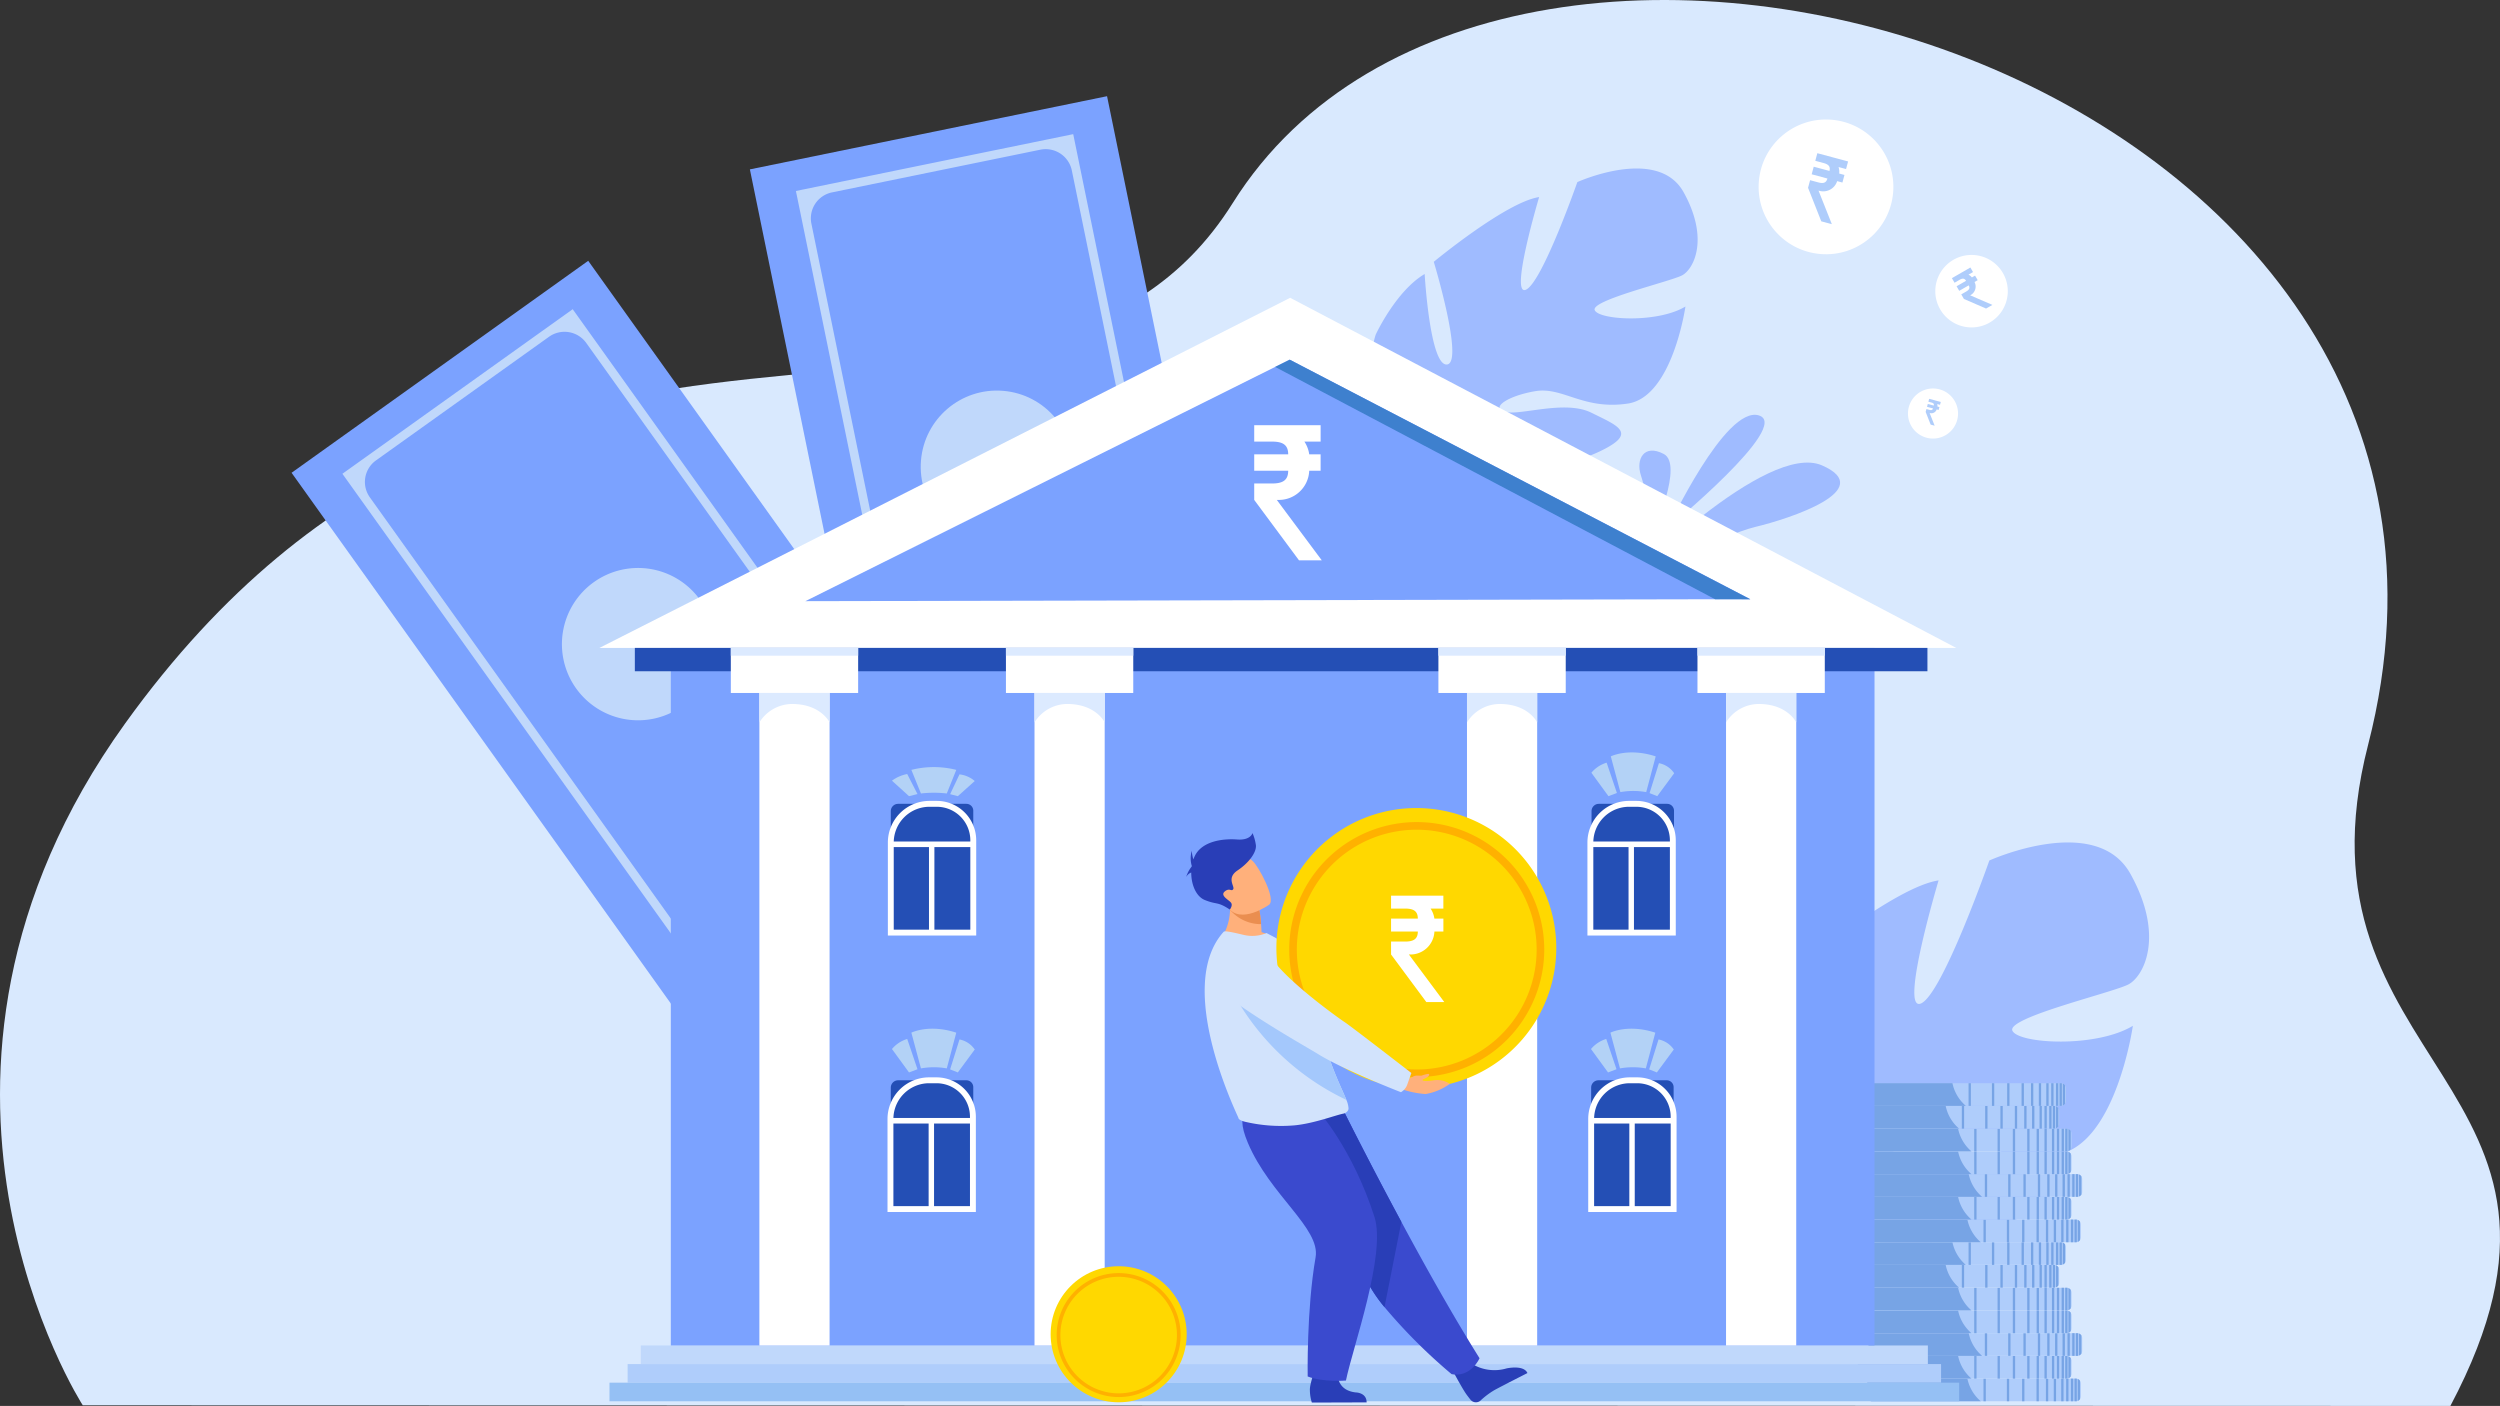 <svg xmlns="http://www.w3.org/2000/svg" width="498.54" height="280.37" viewBox="0 0 498.54 280.37">
  <rect x="0" y="0" width="498.54" height="280.37" fill="#333333" stroke="none"/>
  <g id="Group_4306" data-name="Group 4306" transform="translate(-1679.353 -674.493)">
    <g id="Group_132" data-name="Group 132" transform="translate(1676.948 674.493)">
      <g id="Group_131" data-name="Group 131" transform="translate(0 0)">
        <path id="Path_168" data-name="Path 168" d="M1705.2,954.726s-42.234-65.466,8.43-135.936c78.141-108.687,180.93-40.016,220.9-103.815,54.51-87,260.869-25.853,226.417,108-16.672,64.777,50.74,67.132,16.391,131.883Z" transform="translate(-1686.292 -674.493)" fill="#d9e9fe"/>
        <path id="Path_169" data-name="Path 169" d="M3443.745,1501.467c-6.855-12.333-28.141-2.675-28.141-2.675s-9.416,26.887-13.686,28.53,3.562-24.56,3.562-24.56c-8.742,1.289-27.907,17.145-27.907,17.145s8.064,26.649,3.521,27.19-5.936-23.961-5.936-23.961c-7.648,4.526-12.972,16.076-12.972,16.076-5.75,18.086,17.771,24.536,17.771,24.536a45.273,45.273,0,0,1-.527,21.469h0a32.827,32.827,0,0,0-1.306,6.006l2.252-.558q.051-.975.178-1.9a.015.015,0,0,1,0-.011c0-.009,0-.018,0-.027.068-.386.167-.937.294-1.608v0s0,0,0,0c.354-1.518.573-2.628.689-3.42a.033.033,0,0,0,0-.007c1.015-4.74,2.62-10.986,4.315-12.632a4.507,4.507,0,0,1-.738-.914l.738.914c5.9,7.307,25.523,3.908,35.718-.956s4.763-6.734-2.239-10.218-18.8.814-22.856-.227.7-4.265,7.994-5.488,12.651,5.051,24.492,3.286,15.263-25.7,15.263-25.7c-7.373,4.457-22.786,3.6-24.019.981s20.042-7.6,23.142-9.241S3450.6,1513.8,3443.745,1501.467Z" transform="translate(-3016.492 -1327.194)" fill="#9fbbff"/>
        <path id="Path_170" data-name="Path 170" d="M3087.58,843.369c-5.162-9.286-21.187-2.014-21.187-2.014s-7.09,20.244-10.3,21.481,2.682-18.492,2.682-18.492c-6.583.971-21.012,12.909-21.012,12.909s6.072,20.065,2.651,20.472-4.469-18.041-4.469-18.041c-5.759,3.407-9.767,12.1-9.767,12.1-4.33,13.618,13.38,18.474,13.38,18.474a34.083,34.083,0,0,1-.4,16.165h0a24.728,24.728,0,0,0-.983,4.522l1.7-.42c.026-.489.07-.967.134-1.431a.009.009,0,0,1,0-.008.194.194,0,0,1,0-.02c.052-.291.126-.705.221-1.211v0s0,0,0,0c.267-1.143.431-1.979.519-2.575a.021.021,0,0,0,0-.005c.764-3.569,1.973-8.271,3.249-9.511a3.384,3.384,0,0,1-.556-.688l.556.688c4.444,5.5,19.217,2.943,26.893-.72s3.586-5.07-1.686-7.693-14.154.613-17.209-.171.525-3.211,6.019-4.132,9.525,3.8,18.44,2.475,11.492-19.354,11.492-19.354c-5.551,3.356-17.156,2.71-18.084.739s15.09-5.719,17.424-6.958S3092.741,852.654,3087.58,843.369Z" transform="translate(-2749.44 -805.043)" fill="#9fbbff"/>
        <g id="Group_11" data-name="Group 11" transform="translate(60.548 52.006)">
          <path id="Path_171" data-name="Path 171" d="M2111.992,1040.644l-59.155,42.274-56.356-78.865v0l-23.746-33.229,59.155-42.271,44.338,62.044Z" transform="translate(-1972.734 -928.55)" fill="#7ba2ff"/>
          <g id="Group_10" data-name="Group 10" transform="translate(10.14 9.658)">
            <path id="Path_172" data-name="Path 172" d="M2140.2,1076.486,2094.27,1109.3l-72-100.753,45.926-32.818Zm-41.291,27.392,34.634-24.75a5.232,5.232,0,0,0,1.215-7.3L2070.9,982.465a5.326,5.326,0,0,0-7.43-1.237l-34.5,24.651a5.282,5.282,0,0,0-1.226,7.368l63.9,89.422A5.206,5.206,0,0,0,2098.9,1103.879Z" transform="translate(-2022.272 -975.733)" fill="#c0d8fb"/>
          </g>
          <path id="Path_173" data-name="Path 173" d="M2238.941,1251.817a15.187,15.187,0,1,1,21.186,3.526A15.186,15.186,0,0,1,2238.941,1251.817Z" transform="translate(-2182.196 -1166.542)" fill="#c0d8fb"/>
        </g>
        <g id="Group_13" data-name="Group 13" transform="translate(151.94 19.181)">
          <path id="Path_174" data-name="Path 174" d="M2518.08,903.162l-71.228,14.6L2427.4,822.8v0l-8.2-40.01,71.226-14.595,15.309,74.706Z" transform="translate(-2419.197 -768.193)" fill="#7ba2ff"/>
          <g id="Group_12" data-name="Group 12" transform="translate(9.183 7.571)">
            <path id="Path_175" data-name="Path 175" d="M2544.211,926.492l-55.3,11.331-24.857-121.314,55.3-11.331Zm-48.858,8.256,41.7-8.545a5.232,5.232,0,0,0,4.075-6.176l-22.048-107.6a5.326,5.326,0,0,0-6.287-4.148l-41.536,8.511a5.281,5.281,0,0,0-4.114,6.234l22.062,107.67A5.206,5.206,0,0,0,2495.353,934.747Z" transform="translate(-2464.056 -805.178)" fill="#c0d8fb"/>
          </g>
          <circle id="Ellipse_1" data-name="Ellipse 1" cx="15.187" cy="15.187" r="15.187" transform="translate(32.882 87.788) rotate(-85.312)" fill="#c0d8fb"/>
        </g>
        <g id="Group_42" data-name="Group 42" transform="translate(370.43 216.009)">
          <path id="Path_233" data-name="Path 233" d="M3550.289,2018.484v2.551a.977.977,0,0,1-.168.549.991.991,0,0,1-.461.368.993.993,0,0,1-.354.066h-40.642a.987.987,0,0,1-.982-.933c0-.017,0-.034,0-.051v-2.551c0-.017,0-.034,0-.051a.987.987,0,0,1,.982-.933h40.642a.964.964,0,0,1,.173.016.943.943,0,0,1,.18.051.991.991,0,0,1,.461.368A.976.976,0,0,1,3550.289,2018.484Z" transform="translate(-3503.355 -1958.592)" fill="#afcdfb"/>
          <path id="Path_234" data-name="Path 234" d="M3527.658,2017.5h-19.1a.932.932,0,0,0-.877.933c0,.017,0,.034,0,.051v2.551c0,.017,0,.034,0,.051a.932.932,0,0,0,.877.933h21.773A8.1,8.1,0,0,1,3527.658,2017.5Z" transform="translate(-3503.355 -1958.592)" fill="#77a4e5"/>
          <rect id="Rectangle_124" data-name="Rectangle 124" width="0.462" height="4.518" transform="translate(41.526 58.909)" fill="#77a4e5"/>
          <rect id="Rectangle_125" data-name="Rectangle 125" width="0.462" height="4.518" transform="translate(39.963 58.909)" fill="#77a4e5"/>
          <rect id="Rectangle_126" data-name="Rectangle 126" width="0.462" height="4.518" transform="translate(38.088 58.909)" fill="#77a4e5"/>
          <rect id="Rectangle_127" data-name="Rectangle 127" width="0.462" height="4.518" transform="translate(35.214 58.909)" fill="#77a4e5"/>
          <rect id="Rectangle_128" data-name="Rectangle 128" width="0.462" height="4.518" transform="translate(32.175 58.909)" fill="#77a4e5"/>
          <rect id="Rectangle_129" data-name="Rectangle 129" width="0.462" height="4.518" transform="translate(27.516 58.909)" fill="#77a4e5"/>
          <rect id="Rectangle_130" data-name="Rectangle 130" width="0.462" height="4.518" transform="translate(43.015 58.909)" fill="#77a4e5"/>
          <rect id="Rectangle_131" data-name="Rectangle 131" width="0.462" height="4.518" transform="translate(43.998 58.909)" fill="#77a4e5"/>
          <rect id="Rectangle_132" data-name="Rectangle 132" width="0.462" height="4.518" transform="translate(44.948 58.909)" fill="#77a4e5"/>
          <path id="Path_235" data-name="Path 235" d="M3709.615,2017.5v4.519h.289a.962.962,0,0,0,.173-.016v-4.487a.962.962,0,0,0-.173-.016Z" transform="translate(-3663.953 -1958.592)" fill="#77a4e5"/>
          <path id="Path_236" data-name="Path 236" d="M3712.752,2017.825v4.385a.99.99,0,0,0,.461-.368v-3.65A.99.99,0,0,0,3712.752,2017.825Z" transform="translate(-3666.448 -1958.85)" fill="#77a4e5"/>
          <path id="Path_237" data-name="Path 237" d="M3541.245,1996.412v2.552a.972.972,0,0,1-.168.549.99.99,0,0,1-.462.368.927.927,0,0,1-.179.05.964.964,0,0,1-.174.016H3499.62a.987.987,0,0,1-.982-.933c0-.017,0-.033,0-.05v-2.552c0-.017,0-.034,0-.051a.987.987,0,0,1,.982-.932h40.642a.975.975,0,0,1,.174.016.871.871,0,0,1,.179.051.985.985,0,0,1,.462.368A.971.971,0,0,1,3541.245,1996.412Z" transform="translate(-3496.163 -1941.039)" fill="#afcdfb"/>
          <path id="Path_238" data-name="Path 238" d="M3518.614,1995.429h-19.1a.932.932,0,0,0-.877.932c0,.017,0,.034,0,.051v2.552c0,.017,0,.034,0,.05a.932.932,0,0,0,.877.933h21.773A8.094,8.094,0,0,1,3518.614,1995.429Z" transform="translate(-3496.163 -1941.039)" fill="#77a4e5"/>
          <rect id="Rectangle_133" data-name="Rectangle 133" width="0.462" height="4.518" transform="translate(39.675 54.39)" fill="#77a4e5"/>
          <rect id="Rectangle_134" data-name="Rectangle 134" width="0.462" height="4.518" transform="translate(38.111 54.39)" fill="#77a4e5"/>
          <rect id="Rectangle_135" data-name="Rectangle 135" width="0.462" height="4.518" transform="translate(36.236 54.39)" fill="#77a4e5"/>
          <rect id="Rectangle_136" data-name="Rectangle 136" width="0.462" height="4.518" transform="translate(33.362 54.39)" fill="#77a4e5"/>
          <rect id="Rectangle_137" data-name="Rectangle 137" width="0.462" height="4.518" transform="translate(30.323 54.39)" fill="#77a4e5"/>
          <rect id="Rectangle_138" data-name="Rectangle 138" width="0.462" height="4.518" transform="translate(25.664 54.39)" fill="#77a4e5"/>
          <rect id="Rectangle_139" data-name="Rectangle 139" width="0.462" height="4.518" transform="translate(41.163 54.39)" fill="#77a4e5"/>
          <rect id="Rectangle_140" data-name="Rectangle 140" width="0.462" height="4.518" transform="translate(42.147 54.39)" fill="#77a4e5"/>
          <rect id="Rectangle_141" data-name="Rectangle 141" width="0.462" height="4.518" transform="translate(43.096 54.39)" fill="#77a4e5"/>
          <path id="Path_239" data-name="Path 239" d="M3700.57,1995.429v4.518h.289a.955.955,0,0,0,.173-.016v-4.487a.966.966,0,0,0-.173-.016Z" transform="translate(-3656.76 -1941.039)" fill="#77a4e5"/>
          <path id="Path_240" data-name="Path 240" d="M3703.706,1995.753v4.385a.99.99,0,0,0,.461-.368v-3.65A.989.989,0,0,0,3703.706,1995.753Z" transform="translate(-3659.254 -1941.296)" fill="#77a4e5"/>
          <path id="Path_241" data-name="Path 241" d="M3551.587,1974.235v2.551a.974.974,0,0,1-.168.549.991.991,0,0,1-.461.368.9.9,0,0,1-.18.05.944.944,0,0,1-.173.016h-40.641a.987.987,0,0,1-.983-.933c0-.017,0-.034,0-.051v-2.551c0-.017,0-.034,0-.051a.987.987,0,0,1,.983-.933H3550.6a.966.966,0,0,1,.173.016.887.887,0,0,1,.18.051.987.987,0,0,1,.461.368A.976.976,0,0,1,3551.587,1974.235Z" transform="translate(-3504.388 -1923.401)" fill="#afcdfb"/>
          <path id="Path_242" data-name="Path 242" d="M3528.956,1973.252h-19.1a.933.933,0,0,0-.877.933c0,.017,0,.034,0,.051v2.551c0,.017,0,.034,0,.051a.933.933,0,0,0,.877.933h21.773A8.1,8.1,0,0,1,3528.956,1973.252Z" transform="translate(-3504.388 -1923.401)" fill="#77a4e5"/>
          <rect id="Rectangle_142" data-name="Rectangle 142" width="0.462" height="4.518" transform="translate(41.792 49.851)" fill="#77a4e5"/>
          <rect id="Rectangle_143" data-name="Rectangle 143" width="0.462" height="4.518" transform="translate(40.228 49.851)" fill="#77a4e5"/>
          <rect id="Rectangle_144" data-name="Rectangle 144" width="0.462" height="4.518" transform="translate(38.353 49.851)" fill="#77a4e5"/>
          <rect id="Rectangle_145" data-name="Rectangle 145" width="0.462" height="4.518" transform="translate(35.479 49.851)" fill="#77a4e5"/>
          <rect id="Rectangle_146" data-name="Rectangle 146" width="0.462" height="4.518" transform="translate(32.44 49.851)" fill="#77a4e5"/>
          <rect id="Rectangle_147" data-name="Rectangle 147" width="0.462" height="4.518" transform="translate(27.781 49.851)" fill="#77a4e5"/>
          <rect id="Rectangle_148" data-name="Rectangle 148" width="0.462" height="4.518" transform="translate(43.28 49.851)" fill="#77a4e5"/>
          <rect id="Rectangle_149" data-name="Rectangle 149" width="0.462" height="4.518" transform="translate(44.264 49.851)" fill="#77a4e5"/>
          <rect id="Rectangle_150" data-name="Rectangle 150" width="0.462" height="4.518" transform="translate(45.213 49.851)" fill="#77a4e5"/>
          <path id="Path_243" data-name="Path 243" d="M3710.912,1973.252v4.518h.289a.947.947,0,0,0,.174-.016v-4.487a.968.968,0,0,0-.174-.016Z" transform="translate(-3664.984 -1923.401)" fill="#77a4e5"/>
          <path id="Path_244" data-name="Path 244" d="M3714.048,1973.576v4.386a.989.989,0,0,0,.462-.368v-3.65A.99.99,0,0,0,3714.048,1973.576Z" transform="translate(-3667.478 -1923.659)" fill="#77a4e5"/>
          <path id="Path_245" data-name="Path 245" d="M3541.245,1952.163v2.552a.972.972,0,0,1-.168.549.988.988,0,0,1-.462.368.9.9,0,0,1-.179.051.987.987,0,0,1-.174.016H3499.62a.987.987,0,0,1-.982-.933c0-.017,0-.033,0-.051v-2.552c0-.017,0-.034,0-.05a.987.987,0,0,1,.982-.933h40.642a.964.964,0,0,1,.174.016.878.878,0,0,1,.179.05.985.985,0,0,1,.462.368A.972.972,0,0,1,3541.245,1952.163Z" transform="translate(-3496.163 -1905.848)" fill="#afcdfb"/>
          <path id="Path_246" data-name="Path 246" d="M3518.614,1951.18h-19.1a.932.932,0,0,0-.877.933c0,.017,0,.034,0,.05v2.552c0,.017,0,.034,0,.051a.932.932,0,0,0,.877.933h21.773A8.094,8.094,0,0,1,3518.614,1951.18Z" transform="translate(-3496.163 -1905.848)" fill="#77a4e5"/>
          <rect id="Rectangle_151" data-name="Rectangle 151" width="0.462" height="4.518" transform="translate(39.675 45.333)" fill="#77a4e5"/>
          <rect id="Rectangle_152" data-name="Rectangle 152" width="0.462" height="4.518" transform="translate(38.111 45.333)" fill="#77a4e5"/>
          <rect id="Rectangle_153" data-name="Rectangle 153" width="0.462" height="4.518" transform="translate(36.236 45.333)" fill="#77a4e5"/>
          <rect id="Rectangle_154" data-name="Rectangle 154" width="0.462" height="4.518" transform="translate(33.362 45.333)" fill="#77a4e5"/>
          <rect id="Rectangle_155" data-name="Rectangle 155" width="0.462" height="4.518" transform="translate(30.323 45.333)" fill="#77a4e5"/>
          <rect id="Rectangle_156" data-name="Rectangle 156" width="0.462" height="4.518" transform="translate(25.664 45.333)" fill="#77a4e5"/>
          <rect id="Rectangle_157" data-name="Rectangle 157" width="0.462" height="4.518" transform="translate(41.163 45.333)" fill="#77a4e5"/>
          <rect id="Rectangle_158" data-name="Rectangle 158" width="0.462" height="4.518" transform="translate(42.147 45.333)" fill="#77a4e5"/>
          <rect id="Rectangle_159" data-name="Rectangle 159" width="0.462" height="4.518" transform="translate(43.096 45.333)" fill="#77a4e5"/>
          <path id="Path_247" data-name="Path 247" d="M3700.57,1951.18v4.518h.289a.977.977,0,0,0,.173-.016V1951.2a.955.955,0,0,0-.173-.016Z" transform="translate(-3656.76 -1905.848)" fill="#77a4e5"/>
          <path id="Path_248" data-name="Path 248" d="M3703.706,1951.5v4.385a.992.992,0,0,0,.461-.368v-3.649A.987.987,0,0,0,3703.706,1951.5Z" transform="translate(-3659.254 -1906.105)" fill="#77a4e5"/>
          <path id="Path_249" data-name="Path 249" d="M3541.245,1929.986v2.552a.97.97,0,0,1-.168.549.987.987,0,0,1-.462.368.919.919,0,0,1-.179.051.975.975,0,0,1-.174.016H3499.62a.987.987,0,0,1-.982-.933c0-.017,0-.034,0-.05v-2.552c0-.017,0-.034,0-.051a.987.987,0,0,1,.982-.932h40.642a.964.964,0,0,1,.174.016.9.9,0,0,1,.179.051.985.985,0,0,1,.462.368A.97.97,0,0,1,3541.245,1929.986Z" transform="translate(-3496.163 -1888.21)" fill="#afcdfb"/>
          <path id="Path_250" data-name="Path 250" d="M3518.614,1929h-19.1a.932.932,0,0,0-.877.932c0,.017,0,.034,0,.051v2.552c0,.017,0,.034,0,.05a.932.932,0,0,0,.877.933h21.773A8.1,8.1,0,0,1,3518.614,1929Z" transform="translate(-3496.163 -1888.21)" fill="#77a4e5"/>
          <rect id="Rectangle_160" data-name="Rectangle 160" width="0.462" height="4.518" transform="translate(39.675 40.793)" fill="#77a4e5"/>
          <rect id="Rectangle_161" data-name="Rectangle 161" width="0.462" height="4.518" transform="translate(38.111 40.793)" fill="#77a4e5"/>
          <rect id="Rectangle_162" data-name="Rectangle 162" width="0.462" height="4.518" transform="translate(36.236 40.793)" fill="#77a4e5"/>
          <rect id="Rectangle_163" data-name="Rectangle 163" width="0.462" height="4.518" transform="translate(33.362 40.793)" fill="#77a4e5"/>
          <rect id="Rectangle_164" data-name="Rectangle 164" width="0.462" height="4.518" transform="translate(30.323 40.793)" fill="#77a4e5"/>
          <rect id="Rectangle_165" data-name="Rectangle 165" width="0.462" height="4.518" transform="translate(25.664 40.793)" fill="#77a4e5"/>
          <rect id="Rectangle_166" data-name="Rectangle 166" width="0.462" height="4.518" transform="translate(41.163 40.793)" fill="#77a4e5"/>
          <rect id="Rectangle_167" data-name="Rectangle 167" width="0.462" height="4.518" transform="translate(42.147 40.793)" fill="#77a4e5"/>
          <rect id="Rectangle_168" data-name="Rectangle 168" width="0.462" height="4.518" transform="translate(43.096 40.793)" fill="#77a4e5"/>
          <path id="Path_251" data-name="Path 251" d="M3700.57,1929v4.518h.289a.966.966,0,0,0,.173-.016v-4.487a.955.955,0,0,0-.173-.016Z" transform="translate(-3656.76 -1888.21)" fill="#77a4e5"/>
          <path id="Path_252" data-name="Path 252" d="M3703.706,1929.327v4.386a.992.992,0,0,0,.461-.368v-3.65A.99.99,0,0,0,3703.706,1929.327Z" transform="translate(-3659.254 -1888.468)" fill="#77a4e5"/>
          <path id="Path_253" data-name="Path 253" d="M3529.159,1907.809v2.551a.972.972,0,0,1-.168.549.991.991,0,0,1-.461.368.986.986,0,0,1-.353.066h-40.642a.986.986,0,0,1-.982-.933c0-.017,0-.034,0-.051v-2.551c0-.017,0-.034,0-.05a.986.986,0,0,1,.982-.933h40.642a1,1,0,0,1,.353.066,1,1,0,0,1,.461.368A.974.974,0,0,1,3529.159,1907.809Z" transform="translate(-3486.551 -1870.573)" fill="#afcdfb"/>
          <path id="Path_254" data-name="Path 254" d="M3506.529,1906.826h-19.1a.932.932,0,0,0-.877.933c0,.017,0,.033,0,.05v2.551c0,.017,0,.034,0,.051a.932.932,0,0,0,.877.933H3509.2A8.092,8.092,0,0,1,3506.529,1906.826Z" transform="translate(-3486.551 -1870.573)" fill="#77a4e5"/>
          <rect id="Rectangle_169" data-name="Rectangle 169" width="0.462" height="4.518" transform="translate(37.201 36.253)" fill="#77a4e5"/>
          <rect id="Rectangle_170" data-name="Rectangle 170" width="0.462" height="4.518" transform="translate(35.638 36.253)" fill="#77a4e5"/>
          <rect id="Rectangle_171" data-name="Rectangle 171" width="0.462" height="4.518" transform="translate(33.763 36.253)" fill="#77a4e5"/>
          <rect id="Rectangle_172" data-name="Rectangle 172" width="0.462" height="4.518" transform="translate(30.889 36.253)" fill="#77a4e5"/>
          <rect id="Rectangle_173" data-name="Rectangle 173" width="0.462" height="4.518" transform="translate(27.85 36.253)" fill="#77a4e5"/>
          <rect id="Rectangle_174" data-name="Rectangle 174" width="0.462" height="4.518" transform="translate(23.191 36.253)" fill="#77a4e5"/>
          <rect id="Rectangle_175" data-name="Rectangle 175" width="0.462" height="4.518" transform="translate(38.69 36.253)" fill="#77a4e5"/>
          <rect id="Rectangle_176" data-name="Rectangle 176" width="0.462" height="4.518" transform="translate(39.673 36.253)" fill="#77a4e5"/>
          <rect id="Rectangle_177" data-name="Rectangle 177" width="0.462" height="4.518" transform="translate(40.622 36.253)" fill="#77a4e5"/>
          <path id="Path_255" data-name="Path 255" d="M3688.485,1906.826v4.518h.289a.937.937,0,0,0,.173-.016v-4.487a.937.937,0,0,0-.173-.016Z" transform="translate(-3647.148 -1870.573)" fill="#77a4e5"/>
          <path id="Path_256" data-name="Path 256" d="M3691.622,1907.149v4.386a.993.993,0,0,0,.462-.368v-3.65A1,1,0,0,0,3691.622,1907.149Z" transform="translate(-3649.643 -1870.829)" fill="#77a4e5"/>
          <path id="Path_257" data-name="Path 257" d="M3535.74,1885.631v2.552a.975.975,0,0,1-.168.549.989.989,0,0,1-.462.368.916.916,0,0,1-.18.051.969.969,0,0,1-.173.016h-40.642a.987.987,0,0,1-.982-.933c0-.017,0-.034,0-.051v-2.552c0-.017,0-.034,0-.05a.987.987,0,0,1,.982-.933h40.642a.981.981,0,0,1,.173.016.934.934,0,0,1,.18.051.991.991,0,0,1,.462.368A.975.975,0,0,1,3535.74,1885.631Z" transform="translate(-3491.785 -1852.935)" fill="#afcdfb"/>
          <path id="Path_258" data-name="Path 258" d="M3513.109,1884.648h-19.1a.932.932,0,0,0-.877.933c0,.017,0,.034,0,.05v2.552c0,.017,0,.034,0,.051a.932.932,0,0,0,.877.933h21.773A8.1,8.1,0,0,1,3513.109,1884.648Z" transform="translate(-3491.785 -1852.935)" fill="#77a4e5"/>
          <rect id="Rectangle_178" data-name="Rectangle 178" width="0.462" height="4.518" transform="translate(38.548 31.713)" fill="#77a4e5"/>
          <rect id="Rectangle_179" data-name="Rectangle 179" width="0.462" height="4.518" transform="translate(36.985 31.713)" fill="#77a4e5"/>
          <rect id="Rectangle_180" data-name="Rectangle 180" width="0.462" height="4.518" transform="translate(35.11 31.713)" fill="#77a4e5"/>
          <rect id="Rectangle_181" data-name="Rectangle 181" width="0.462" height="4.518" transform="translate(32.236 31.713)" fill="#77a4e5"/>
          <rect id="Rectangle_182" data-name="Rectangle 182" width="0.462" height="4.518" transform="translate(29.196 31.713)" fill="#77a4e5"/>
          <rect id="Rectangle_183" data-name="Rectangle 183" width="0.462" height="4.518" transform="translate(24.537 31.713)" fill="#77a4e5"/>
          <rect id="Rectangle_184" data-name="Rectangle 184" width="0.462" height="4.518" transform="translate(40.037 31.713)" fill="#77a4e5"/>
          <rect id="Rectangle_185" data-name="Rectangle 185" width="0.462" height="4.518" transform="translate(41.02 31.713)" fill="#77a4e5"/>
          <rect id="Rectangle_186" data-name="Rectangle 186" width="0.462" height="4.518" transform="translate(41.969 31.713)" fill="#77a4e5"/>
          <path id="Path_259" data-name="Path 259" d="M3695.066,1884.648v4.518h.289a.965.965,0,0,0,.173-.016v-4.487a.976.976,0,0,0-.173-.016Z" transform="translate(-3652.382 -1852.935)" fill="#77a4e5"/>
          <path id="Path_260" data-name="Path 260" d="M3698.2,1884.973v4.385a.986.986,0,0,0,.461-.368v-3.65A.986.986,0,0,0,3698.2,1884.973Z" transform="translate(-3654.876 -1853.193)" fill="#77a4e5"/>
          <path id="Path_261" data-name="Path 261" d="M3550.289,1863.56v2.552a.975.975,0,0,1-.168.549.99.99,0,0,1-.461.368.934.934,0,0,1-.18.05.953.953,0,0,1-.173.016h-40.642a.987.987,0,0,1-.982-.933c0-.017,0-.034,0-.05v-2.552c0-.017,0-.034,0-.05a.987.987,0,0,1,.982-.933h40.642a.989.989,0,0,1,.354.067.992.992,0,0,1,.461.368A.976.976,0,0,1,3550.289,1863.56Z" transform="translate(-3503.355 -1835.382)" fill="#afcdfb"/>
          <path id="Path_262" data-name="Path 262" d="M3527.658,1862.577h-19.1a.932.932,0,0,0-.877.933c0,.017,0,.034,0,.05v2.552c0,.017,0,.033,0,.05a.932.932,0,0,0,.877.933h21.773A8.1,8.1,0,0,1,3527.658,1862.577Z" transform="translate(-3503.355 -1835.382)" fill="#77a4e5"/>
          <rect id="Rectangle_187" data-name="Rectangle 187" width="0.462" height="4.518" transform="translate(41.526 27.195)" fill="#77a4e5"/>
          <rect id="Rectangle_188" data-name="Rectangle 188" width="0.462" height="4.518" transform="translate(39.963 27.195)" fill="#77a4e5"/>
          <rect id="Rectangle_189" data-name="Rectangle 189" width="0.462" height="4.518" transform="translate(38.088 27.195)" fill="#77a4e5"/>
          <rect id="Rectangle_190" data-name="Rectangle 190" width="0.462" height="4.518" transform="translate(35.214 27.195)" fill="#77a4e5"/>
          <rect id="Rectangle_191" data-name="Rectangle 191" width="0.462" height="4.518" transform="translate(32.175 27.195)" fill="#77a4e5"/>
          <rect id="Rectangle_192" data-name="Rectangle 192" width="0.462" height="4.518" transform="translate(27.516 27.195)" fill="#77a4e5"/>
          <rect id="Rectangle_193" data-name="Rectangle 193" width="0.462" height="4.518" transform="translate(43.015 27.195)" fill="#77a4e5"/>
          <rect id="Rectangle_194" data-name="Rectangle 194" width="0.462" height="4.518" transform="translate(43.998 27.195)" fill="#77a4e5"/>
          <rect id="Rectangle_195" data-name="Rectangle 195" width="0.462" height="4.518" transform="translate(44.948 27.195)" fill="#77a4e5"/>
          <path id="Path_263" data-name="Path 263" d="M3709.615,1862.577v4.518h.289a.951.951,0,0,0,.173-.016v-4.487a.951.951,0,0,0-.173-.016Z" transform="translate(-3663.953 -1835.382)" fill="#77a4e5"/>
          <path id="Path_264" data-name="Path 264" d="M3712.752,1862.9v4.385a.989.989,0,0,0,.461-.368v-3.65A.992.992,0,0,0,3712.752,1862.9Z" transform="translate(-3666.448 -1835.64)" fill="#77a4e5"/>
          <path id="Path_265" data-name="Path 265" d="M3541.245,1841.488v2.552a.971.971,0,0,1-.168.549.987.987,0,0,1-.462.368.91.91,0,0,1-.179.05.964.964,0,0,1-.174.016H3499.62a.987.987,0,0,1-.982-.933c0-.017,0-.033,0-.05v-2.552c0-.017,0-.034,0-.051a.987.987,0,0,1,.982-.932h40.642a.953.953,0,0,1,.174.016.886.886,0,0,1,.179.05.986.986,0,0,1,.462.368A.971.971,0,0,1,3541.245,1841.488Z" transform="translate(-3496.163 -1817.828)" fill="#afcdfb"/>
          <path id="Path_266" data-name="Path 266" d="M3518.614,1840.5h-19.1a.932.932,0,0,0-.877.932c0,.017,0,.034,0,.051v2.551c0,.017,0,.034,0,.051a.932.932,0,0,0,.877.933h21.773A8.094,8.094,0,0,1,3518.614,1840.5Z" transform="translate(-3496.163 -1817.828)" fill="#77a4e5"/>
          <rect id="Rectangle_196" data-name="Rectangle 196" width="0.462" height="4.518" transform="translate(39.675 22.677)" fill="#77a4e5"/>
          <rect id="Rectangle_197" data-name="Rectangle 197" width="0.462" height="4.518" transform="translate(38.111 22.677)" fill="#77a4e5"/>
          <rect id="Rectangle_198" data-name="Rectangle 198" width="0.462" height="4.518" transform="translate(36.236 22.677)" fill="#77a4e5"/>
          <rect id="Rectangle_199" data-name="Rectangle 199" width="0.462" height="4.518" transform="translate(33.362 22.677)" fill="#77a4e5"/>
          <rect id="Rectangle_200" data-name="Rectangle 200" width="0.462" height="4.518" transform="translate(30.323 22.677)" fill="#77a4e5"/>
          <rect id="Rectangle_201" data-name="Rectangle 201" width="0.462" height="4.518" transform="translate(25.664 22.677)" fill="#77a4e5"/>
          <rect id="Rectangle_202" data-name="Rectangle 202" width="0.462" height="4.518" transform="translate(41.163 22.677)" fill="#77a4e5"/>
          <rect id="Rectangle_203" data-name="Rectangle 203" width="0.462" height="4.518" transform="translate(42.147 22.677)" fill="#77a4e5"/>
          <rect id="Rectangle_204" data-name="Rectangle 204" width="0.462" height="4.518" transform="translate(43.096 22.677)" fill="#77a4e5"/>
          <path id="Path_267" data-name="Path 267" d="M3700.57,1840.5v4.518h.289a.955.955,0,0,0,.173-.016v-4.486a.944.944,0,0,0-.173-.016Z" transform="translate(-3656.76 -1817.828)" fill="#77a4e5"/>
          <path id="Path_268" data-name="Path 268" d="M3703.706,1840.829v4.385a.99.99,0,0,0,.461-.368v-3.65A.987.987,0,0,0,3703.706,1840.829Z" transform="translate(-3659.254 -1818.086)" fill="#77a4e5"/>
          <path id="Path_269" data-name="Path 269" d="M3551.587,1819.311v2.551a.974.974,0,0,1-.168.549.988.988,0,0,1-.461.368.919.919,0,0,1-.18.051.966.966,0,0,1-.173.016h-40.641a.987.987,0,0,1-.983-.933c0-.017,0-.034,0-.051v-2.551c0-.017,0-.034,0-.051a.987.987,0,0,1,.983-.933H3550.6a.977.977,0,0,1,.173.016.919.919,0,0,1,.18.051.991.991,0,0,1,.461.368A.975.975,0,0,1,3551.587,1819.311Z" transform="translate(-3504.388 -1800.191)" fill="#afcdfb"/>
          <path id="Path_270" data-name="Path 270" d="M3528.956,1818.328h-19.1a.933.933,0,0,0-.877.933c0,.017,0,.034,0,.051v2.551c0,.017,0,.034,0,.051a.933.933,0,0,0,.877.933h21.773A8.1,8.1,0,0,1,3528.956,1818.328Z" transform="translate(-3504.388 -1800.191)" fill="#77a4e5"/>
          <rect id="Rectangle_205" data-name="Rectangle 205" width="0.462" height="4.518" transform="translate(41.792 18.137)" fill="#77a4e5"/>
          <rect id="Rectangle_206" data-name="Rectangle 206" width="0.462" height="4.518" transform="translate(40.228 18.137)" fill="#77a4e5"/>
          <rect id="Rectangle_207" data-name="Rectangle 207" width="0.462" height="4.518" transform="translate(38.353 18.137)" fill="#77a4e5"/>
          <rect id="Rectangle_208" data-name="Rectangle 208" width="0.462" height="4.518" transform="translate(35.479 18.137)" fill="#77a4e5"/>
          <rect id="Rectangle_209" data-name="Rectangle 209" width="0.462" height="4.518" transform="translate(32.44 18.137)" fill="#77a4e5"/>
          <rect id="Rectangle_210" data-name="Rectangle 210" width="0.462" height="4.518" transform="translate(27.781 18.137)" fill="#77a4e5"/>
          <rect id="Rectangle_211" data-name="Rectangle 211" width="0.462" height="4.518" transform="translate(43.28 18.137)" fill="#77a4e5"/>
          <rect id="Rectangle_212" data-name="Rectangle 212" width="0.462" height="4.518" transform="translate(44.264 18.137)" fill="#77a4e5"/>
          <rect id="Rectangle_213" data-name="Rectangle 213" width="0.462" height="4.518" transform="translate(45.213 18.137)" fill="#77a4e5"/>
          <path id="Path_271" data-name="Path 271" d="M3710.912,1818.328v4.518h.289a.968.968,0,0,0,.174-.016v-4.487a.98.98,0,0,0-.174-.016Z" transform="translate(-3664.984 -1800.191)" fill="#77a4e5"/>
          <path id="Path_272" data-name="Path 272" d="M3714.048,1818.652v4.385a.988.988,0,0,0,.462-.368v-3.649A.989.989,0,0,0,3714.048,1818.652Z" transform="translate(-3667.478 -1800.448)" fill="#77a4e5"/>
          <path id="Path_273" data-name="Path 273" d="M3541.245,1797.239v2.551a.971.971,0,0,1-.168.549.985.985,0,0,1-.462.368.92.92,0,0,1-.179.051.975.975,0,0,1-.174.016H3499.62a.987.987,0,0,1-.982-.933c0-.017,0-.034,0-.05v-2.551c0-.017,0-.034,0-.051a.988.988,0,0,1,.982-.933h40.642a.975.975,0,0,1,.174.016.928.928,0,0,1,.179.051.985.985,0,0,1,.462.368A.97.97,0,0,1,3541.245,1797.239Z" transform="translate(-3496.163 -1782.637)" fill="#afcdfb"/>
          <path id="Path_274" data-name="Path 274" d="M3518.614,1796.256h-19.1a.932.932,0,0,0-.877.933c0,.017,0,.034,0,.051v2.551c0,.017,0,.034,0,.05a.932.932,0,0,0,.877.933h21.773A8.094,8.094,0,0,1,3518.614,1796.256Z" transform="translate(-3496.163 -1782.637)" fill="#77a4e5"/>
          <rect id="Rectangle_214" data-name="Rectangle 214" width="0.462" height="4.518" transform="translate(39.675 13.619)" fill="#77a4e5"/>
          <rect id="Rectangle_215" data-name="Rectangle 215" width="0.462" height="4.518" transform="translate(38.111 13.619)" fill="#77a4e5"/>
          <rect id="Rectangle_216" data-name="Rectangle 216" width="0.462" height="4.518" transform="translate(36.236 13.619)" fill="#77a4e5"/>
          <rect id="Rectangle_217" data-name="Rectangle 217" width="0.462" height="4.518" transform="translate(33.362 13.619)" fill="#77a4e5"/>
          <rect id="Rectangle_218" data-name="Rectangle 218" width="0.462" height="4.518" transform="translate(30.323 13.619)" fill="#77a4e5"/>
          <rect id="Rectangle_219" data-name="Rectangle 219" width="0.462" height="4.518" transform="translate(25.664 13.619)" fill="#77a4e5"/>
          <rect id="Rectangle_220" data-name="Rectangle 220" width="0.462" height="4.518" transform="translate(41.163 13.619)" fill="#77a4e5"/>
          <rect id="Rectangle_221" data-name="Rectangle 221" width="0.462" height="4.518" transform="translate(42.147 13.619)" fill="#77a4e5"/>
          <rect id="Rectangle_222" data-name="Rectangle 222" width="0.462" height="4.518" transform="translate(43.096 13.619)" fill="#77a4e5"/>
          <path id="Path_275" data-name="Path 275" d="M3700.57,1796.256v4.518h.289a.966.966,0,0,0,.173-.016v-4.487a.966.966,0,0,0-.173-.016Z" transform="translate(-3656.76 -1782.637)" fill="#77a4e5"/>
          <path id="Path_276" data-name="Path 276" d="M3703.706,1796.58v4.386a.991.991,0,0,0,.461-.368v-3.649A.988.988,0,0,0,3703.706,1796.58Z" transform="translate(-3659.254 -1782.894)" fill="#77a4e5"/>
          <path id="Path_277" data-name="Path 277" d="M3541.245,1775.062v2.552a.969.969,0,0,1-.168.549.987.987,0,0,1-.462.368.911.911,0,0,1-.179.051.964.964,0,0,1-.174.016H3499.62a.987.987,0,0,1-.982-.933c0-.017,0-.033,0-.05v-2.552c0-.017,0-.034,0-.051a.988.988,0,0,1,.982-.933h40.642a.975.975,0,0,1,.174.016.9.9,0,0,1,.179.051.987.987,0,0,1,.462.368A.972.972,0,0,1,3541.245,1775.062Z" transform="translate(-3496.163 -1764.999)" fill="#afcdfb"/>
          <path id="Path_278" data-name="Path 278" d="M3518.614,1774.079h-19.1a.932.932,0,0,0-.877.933c0,.017,0,.034,0,.051v2.552c0,.017,0,.034,0,.05a.932.932,0,0,0,.877.933h21.773A8.094,8.094,0,0,1,3518.614,1774.079Z" transform="translate(-3496.163 -1764.999)" fill="#77a4e5"/>
          <rect id="Rectangle_223" data-name="Rectangle 223" width="0.462" height="4.518" transform="translate(39.675 9.08)" fill="#77a4e5"/>
          <rect id="Rectangle_224" data-name="Rectangle 224" width="0.462" height="4.518" transform="translate(38.111 9.08)" fill="#77a4e5"/>
          <rect id="Rectangle_225" data-name="Rectangle 225" width="0.462" height="4.518" transform="translate(36.236 9.08)" fill="#77a4e5"/>
          <rect id="Rectangle_226" data-name="Rectangle 226" width="0.462" height="4.518" transform="translate(33.362 9.08)" fill="#77a4e5"/>
          <rect id="Rectangle_227" data-name="Rectangle 227" width="0.462" height="4.518" transform="translate(30.323 9.08)" fill="#77a4e5"/>
          <rect id="Rectangle_228" data-name="Rectangle 228" width="0.462" height="4.518" transform="translate(25.664 9.08)" fill="#77a4e5"/>
          <rect id="Rectangle_229" data-name="Rectangle 229" width="0.462" height="4.518" transform="translate(41.163 9.08)" fill="#77a4e5"/>
          <rect id="Rectangle_230" data-name="Rectangle 230" width="0.462" height="4.518" transform="translate(42.147 9.08)" fill="#77a4e5"/>
          <rect id="Rectangle_231" data-name="Rectangle 231" width="0.462" height="4.518" transform="translate(43.096 9.08)" fill="#77a4e5"/>
          <path id="Path_279" data-name="Path 279" d="M3700.57,1774.079v4.518h.289a.955.955,0,0,0,.173-.016v-4.487a.966.966,0,0,0-.173-.016Z" transform="translate(-3656.76 -1764.999)" fill="#77a4e5"/>
          <path id="Path_280" data-name="Path 280" d="M3703.706,1774.4v4.385a.989.989,0,0,0,.461-.368v-3.65A.99.99,0,0,0,3703.706,1774.4Z" transform="translate(-3659.254 -1765.257)" fill="#77a4e5"/>
          <path id="Path_281" data-name="Path 281" d="M3529.159,1752.885v2.552a.973.973,0,0,1-.168.549.991.991,0,0,1-.461.368.894.894,0,0,1-.18.051.957.957,0,0,1-.173.016h-40.642a.987.987,0,0,1-.982-.933c0-.017,0-.034,0-.051v-2.552c0-.017,0-.034,0-.05a.987.987,0,0,1,.982-.933h40.642a.968.968,0,0,1,.173.016.927.927,0,0,1,.18.05,1,1,0,0,1,.461.368A.974.974,0,0,1,3529.159,1752.885Z" transform="translate(-3486.551 -1747.362)" fill="#afcdfb"/>
          <path id="Path_282" data-name="Path 282" d="M3506.529,1751.9h-19.1a.932.932,0,0,0-.877.933c0,.017,0,.034,0,.05v2.552c0,.017,0,.034,0,.051a.932.932,0,0,0,.877.933H3509.2A8.093,8.093,0,0,1,3506.529,1751.9Z" transform="translate(-3486.551 -1747.362)" fill="#77a4e5"/>
          <rect id="Rectangle_232" data-name="Rectangle 232" width="0.462" height="4.518" transform="translate(37.201 4.54)" fill="#77a4e5"/>
          <rect id="Rectangle_233" data-name="Rectangle 233" width="0.462" height="4.518" transform="translate(35.638 4.54)" fill="#77a4e5"/>
          <rect id="Rectangle_234" data-name="Rectangle 234" width="0.462" height="4.518" transform="translate(33.763 4.54)" fill="#77a4e5"/>
          <rect id="Rectangle_235" data-name="Rectangle 235" width="0.462" height="4.518" transform="translate(30.889 4.54)" fill="#77a4e5"/>
          <rect id="Rectangle_236" data-name="Rectangle 236" width="0.462" height="4.518" transform="translate(27.85 4.54)" fill="#77a4e5"/>
          <rect id="Rectangle_237" data-name="Rectangle 237" width="0.462" height="4.518" transform="translate(23.191 4.54)" fill="#77a4e5"/>
          <rect id="Rectangle_238" data-name="Rectangle 238" width="0.462" height="4.518" transform="translate(38.69 4.54)" fill="#77a4e5"/>
          <rect id="Rectangle_239" data-name="Rectangle 239" width="0.462" height="4.518" transform="translate(39.673 4.54)" fill="#77a4e5"/>
          <rect id="Rectangle_240" data-name="Rectangle 240" width="0.462" height="4.518" transform="translate(40.622 4.54)" fill="#77a4e5"/>
          <path id="Path_283" data-name="Path 283" d="M3688.485,1751.9v4.518h.289a.959.959,0,0,0,.173-.016v-4.486a.97.97,0,0,0-.173-.016Z" transform="translate(-3647.148 -1747.362)" fill="#77a4e5"/>
          <path id="Path_284" data-name="Path 284" d="M3691.622,1752.225v4.386a.993.993,0,0,0,.462-.368v-3.65A1,1,0,0,0,3691.622,1752.225Z" transform="translate(-3649.643 -1747.619)" fill="#77a4e5"/>
          <path id="Path_285" data-name="Path 285" d="M3535.74,1730.708v2.552a.976.976,0,0,1-.168.549.992.992,0,0,1-.462.368.934.934,0,0,1-.18.051.992.992,0,0,1-.173.016h-40.642a.987.987,0,0,1-.982-.933c0-.017,0-.034,0-.05v-2.552c0-.017,0-.033,0-.05a.987.987,0,0,1,.982-.933h40.642a.947.947,0,0,1,.173.016.9.9,0,0,1,.18.051.988.988,0,0,1,.462.368A.972.972,0,0,1,3535.74,1730.708Z" transform="translate(-3491.785 -1729.725)" fill="#afcdfb"/>
          <path id="Path_286" data-name="Path 286" d="M3513.109,1729.725h-19.1a.932.932,0,0,0-.877.933c0,.017,0,.033,0,.05v2.552c0,.017,0,.033,0,.05a.932.932,0,0,0,.877.933h21.773A8.1,8.1,0,0,1,3513.109,1729.725Z" transform="translate(-3491.785 -1729.725)" fill="#77a4e5"/>
          <rect id="Rectangle_241" data-name="Rectangle 241" width="0.462" height="4.518" transform="translate(38.548 0)" fill="#77a4e5"/>
          <rect id="Rectangle_242" data-name="Rectangle 242" width="0.462" height="4.518" transform="translate(36.985 0)" fill="#77a4e5"/>
          <rect id="Rectangle_243" data-name="Rectangle 243" width="0.462" height="4.518" transform="translate(35.11 0)" fill="#77a4e5"/>
          <rect id="Rectangle_244" data-name="Rectangle 244" width="0.462" height="4.518" transform="translate(32.236 0)" fill="#77a4e5"/>
          <rect id="Rectangle_245" data-name="Rectangle 245" width="0.462" height="4.518" transform="translate(29.196 0)" fill="#77a4e5"/>
          <rect id="Rectangle_246" data-name="Rectangle 246" width="0.462" height="4.518" transform="translate(24.537 0)" fill="#77a4e5"/>
          <rect id="Rectangle_247" data-name="Rectangle 247" width="0.462" height="4.518" transform="translate(40.037 0)" fill="#77a4e5"/>
          <rect id="Rectangle_248" data-name="Rectangle 248" width="0.462" height="4.518" transform="translate(41.02 0)" fill="#77a4e5"/>
          <rect id="Rectangle_249" data-name="Rectangle 249" width="0.462" height="4.518" transform="translate(41.969 0)" fill="#77a4e5"/>
          <path id="Path_287" data-name="Path 287" d="M3695.066,1729.725v4.518h.289a.988.988,0,0,0,.173-.016v-4.487a.943.943,0,0,0-.173-.016Z" transform="translate(-3652.382 -1729.725)" fill="#77a4e5"/>
          <path id="Path_288" data-name="Path 288" d="M3698.2,1730.049v4.385a.989.989,0,0,0,.461-.368v-3.65A.985.985,0,0,0,3698.2,1730.049Z" transform="translate(-3654.876 -1729.983)" fill="#77a4e5"/>
        </g>
        <g id="Group_52" data-name="Group 52" transform="translate(217.374 102.213)" opacity="0.5">
          <path id="Path_289" data-name="Path 289" d="M2840.77,1177.108l13.895,53.155a4.422,4.422,0,0,1-3.15,5.38l-93.248,24.375a4.421,4.421,0,0,1-5.38-3.15l-13.9-53.155a4.422,4.422,0,0,1,3.15-5.38l93.248-24.375A4.422,4.422,0,0,1,2840.77,1177.108Z" transform="translate(-2738.849 -1173.815)" fill="#aac9f5"/>
          <g id="Group_51" data-name="Group 51" transform="translate(7.357 8.368)">
            <path id="Path_290" data-name="Path 290" d="M2855.393,1484.616l-24.852,6.5a1.982,1.982,0,0,1-2.411-1.412l-.062-.239a1.982,1.982,0,0,1,1.412-2.412l24.853-6.5a1.981,1.981,0,0,1,2.411,1.412l.063.239A1.982,1.982,0,0,1,2855.393,1484.616Z" transform="translate(-2817.109 -1426.08)" fill="#cde0fb"/>
            <path id="Path_291" data-name="Path 291" d="M3015.383,1442.794l-24.852,6.5a1.982,1.982,0,0,1-2.412-1.412l-.062-.239a1.981,1.981,0,0,1,1.412-2.411l24.852-6.5a1.982,1.982,0,0,1,2.412,1.412l.062.239A1.982,1.982,0,0,1,3015.383,1442.794Z" transform="translate(-2944.349 -1392.819)" fill="#cde0fb"/>
            <g id="Group_43" data-name="Group 43" transform="translate(38.054 14.588)">
              <path id="Path_292" data-name="Path 292" d="M2965.529,1354.115a4.781,4.781,0,0,1,.109,2.351,2.165,2.165,0,0,1-3.683.963,5.689,5.689,0,0,1-1.171-4.443,2.181,2.181,0,0,1,3.7-.967A4.8,4.8,0,0,1,2965.529,1354.115Zm-1.141.293a4.756,4.756,0,0,0-.567-1.381q-.526-.792-1.2-.615-.693.181-.757,1.117a4.581,4.581,0,0,0,.175,1.493q.606,2.32,1.79,2.01.684-.179.744-1.133A4.73,4.73,0,0,0,2964.388,1354.409Z" transform="translate(-2960.688 -1337.941)" fill="#cde0fb"/>
              <path id="Path_293" data-name="Path 293" d="M2990.458,1347.6a4.782,4.782,0,0,1,.109,2.351,2.165,2.165,0,0,1-3.683.963,5.685,5.685,0,0,1-1.171-4.443,2.18,2.18,0,0,1,3.7-.967A4.8,4.8,0,0,1,2990.458,1347.6Zm-1.141.294a4.746,4.746,0,0,0-.567-1.381q-.526-.792-1.2-.615-.693.181-.757,1.118a4.575,4.575,0,0,0,.175,1.493q.606,2.319,1.79,2.01.684-.179.744-1.133A4.729,4.729,0,0,0,2989.317,1347.893Z" transform="translate(-2980.514 -1332.759)" fill="#cde0fb"/>
              <path id="Path_294" data-name="Path 294" d="M3028.236,1337.723a4.783,4.783,0,0,1,.109,2.351,2.165,2.165,0,0,1-3.683.963,5.689,5.689,0,0,1-1.171-4.443,2.18,2.18,0,0,1,3.7-.967A4.8,4.8,0,0,1,3028.236,1337.723Zm-1.141.294a4.741,4.741,0,0,0-.568-1.382q-.526-.792-1.2-.615-.693.181-.757,1.117a4.6,4.6,0,0,0,.175,1.494q.606,2.319,1.79,2.01.684-.179.743-1.133A4.723,4.723,0,0,0,3027.095,1338.017Z" transform="translate(-3010.558 -1324.905)" fill="#cde0fb"/>
              <path id="Path_295" data-name="Path 295" d="M3053.164,1331.207a4.78,4.78,0,0,1,.109,2.351,2.165,2.165,0,0,1-3.683.963,5.681,5.681,0,0,1-1.171-4.443,2.18,2.18,0,0,1,3.7-.967A4.805,4.805,0,0,1,3053.164,1331.207Zm-1.141.294a4.74,4.74,0,0,0-.567-1.382q-.525-.792-1.2-.615-.693.181-.757,1.118a4.563,4.563,0,0,0,.175,1.493q.606,2.32,1.79,2.01.684-.179.744-1.133A4.721,4.721,0,0,0,3052.023,1331.5Z" transform="translate(-3030.383 -1319.723)" fill="#cde0fb"/>
              <path id="Path_296" data-name="Path 296" d="M3078.093,1324.691a4.779,4.779,0,0,1,.108,2.351,2.165,2.165,0,0,1-3.683.963,5.687,5.687,0,0,1-1.171-4.443,2.181,2.181,0,0,1,3.7-.967A4.807,4.807,0,0,1,3078.093,1324.691Zm-1.141.293a4.753,4.753,0,0,0-.567-1.381q-.526-.792-1.2-.615-.693.181-.757,1.117a4.574,4.574,0,0,0,.175,1.493q.606,2.319,1.79,2.01.684-.179.743-1.133A4.735,4.735,0,0,0,3076.951,1324.985Z" transform="translate(-3050.209 -1314.54)" fill="#cde0fb"/>
              <path id="Path_297" data-name="Path 297" d="M3103.021,1318.175a4.78,4.78,0,0,1,.108,2.351,2.165,2.165,0,0,1-3.682.963,5.689,5.689,0,0,1-1.171-4.443,2.18,2.18,0,0,1,3.7-.967A4.8,4.8,0,0,1,3103.021,1318.175Zm-1.141.294a4.743,4.743,0,0,0-.567-1.381q-.526-.792-1.2-.615-.693.181-.757,1.117a4.582,4.582,0,0,0,.175,1.494q.607,2.319,1.79,2.01.684-.179.743-1.133A4.713,4.713,0,0,0,3101.88,1318.468Z" transform="translate(-3070.035 -1309.358)" fill="#cde0fb"/>
              <path id="Path_298" data-name="Path 298" d="M3140.8,1308.3a4.786,4.786,0,0,1,.109,2.351,2.165,2.165,0,0,1-3.683.962,5.688,5.688,0,0,1-1.17-4.443,2.18,2.18,0,0,1,3.7-.967A4.8,4.8,0,0,1,3140.8,1308.3Zm-1.141.294a4.752,4.752,0,0,0-.567-1.381q-.526-.792-1.2-.615-.693.181-.757,1.118a4.576,4.576,0,0,0,.175,1.493q.606,2.319,1.79,2.01.683-.179.744-1.133A4.721,4.721,0,0,0,3139.658,1308.594Z" transform="translate(-3100.079 -1301.504)" fill="#cde0fb"/>
              <path id="Path_299" data-name="Path 299" d="M3165.727,1301.783a4.779,4.779,0,0,1,.108,2.351,2.165,2.165,0,0,1-3.682.962,5.683,5.683,0,0,1-1.171-4.443,2.181,2.181,0,0,1,3.7-.967A4.8,4.8,0,0,1,3165.727,1301.783Zm-1.141.294a4.729,4.729,0,0,0-.567-1.381q-.525-.792-1.2-.615-.693.181-.757,1.118a4.6,4.6,0,0,0,.175,1.493q.607,2.32,1.791,2.01.683-.179.743-1.133A4.719,4.719,0,0,0,3164.585,1302.077Z" transform="translate(-3119.904 -1296.322)" fill="#cde0fb"/>
              <path id="Path_300" data-name="Path 300" d="M3190.655,1295.267a4.776,4.776,0,0,1,.108,2.351,2.165,2.165,0,0,1-3.682.963,5.685,5.685,0,0,1-1.171-4.443,2.18,2.18,0,0,1,3.7-.967A4.8,4.8,0,0,1,3190.655,1295.267Zm-1.141.294a4.741,4.741,0,0,0-.567-1.382q-.526-.792-1.2-.615-.693.181-.757,1.118a4.583,4.583,0,0,0,.175,1.493q.606,2.319,1.79,2.01.684-.179.743-1.133A4.717,4.717,0,0,0,3189.514,1295.561Z" transform="translate(-3139.73 -1291.139)" fill="#cde0fb"/>
              <path id="Path_301" data-name="Path 301" d="M3215.584,1288.751a4.779,4.779,0,0,1,.108,2.351,2.165,2.165,0,0,1-3.682.963,5.684,5.684,0,0,1-1.171-4.443,2.181,2.181,0,0,1,3.7-.967A4.807,4.807,0,0,1,3215.584,1288.751Zm-1.141.294a4.759,4.759,0,0,0-.567-1.381q-.525-.792-1.2-.616-.693.181-.757,1.118a4.578,4.578,0,0,0,.175,1.494q.606,2.319,1.79,2.01.684-.179.744-1.133A4.72,4.72,0,0,0,3214.443,1289.045Z" transform="translate(-3159.556 -1285.957)" fill="#cde0fb"/>
            </g>
            <path id="Path_302" data-name="Path 302" d="M2801.584,1281.482l-24.321,6.358a1.982,1.982,0,0,1-2.412-1.412h0a1.982,1.982,0,0,1,1.412-2.411l24.321-6.358a1.982,1.982,0,0,1,2.412,1.412h0A1.983,1.983,0,0,1,2801.584,1281.482Z" transform="translate(-2774.787 -1264.718)" fill="#cde0fb"/>
            <g id="Group_48" data-name="Group 48" transform="translate(83.908)">
              <g id="Group_44" data-name="Group 44" transform="translate(0 3.999)">
                <path id="Path_303" data-name="Path 303" d="M3186.416,1235.963a3.025,3.025,0,0,0-1.125-1.668.324.324,0,0,0-.474.1l-.084.146a.321.321,0,0,0,.083.416,2.221,2.221,0,0,1,.7,2.669.321.321,0,0,0,.131.4l.144.086a.324.324,0,0,0,.462-.146A3.025,3.025,0,0,0,3186.416,1235.963Z" transform="translate(-3184.69 -1234.231)" fill="#cde0fb"/>
              </g>
              <g id="Group_45" data-name="Group 45" transform="translate(0.849 2.581)">
                <path id="Path_304" data-name="Path 304" d="M3191.292,1230.041a4.639,4.639,0,0,0-1.906-2.685.322.322,0,0,0-.457.11l-.047.083a.324.324,0,0,0,.1.43,3.914,3.914,0,0,1,1.3,4.99.324.324,0,0,0,.122.425l.081.049a.323.323,0,0,0,.453-.127A4.643,4.643,0,0,0,3191.292,1230.041Z" transform="translate(-3188.84 -1227.302)" fill="#cde0fb"/>
              </g>
              <g id="Group_46" data-name="Group 46" transform="translate(1.608 1.341)">
                <path id="Path_305" data-name="Path 305" d="M3195.62,1224.859a6.072,6.072,0,0,0-2.577-3.567.323.323,0,0,0-.455.112h0a.322.322,0,0,0,.1.431,5.434,5.434,0,0,1,1.854,7.094.322.322,0,0,0,.12.426h0a.323.323,0,0,0,.451-.125A6.067,6.067,0,0,0,3195.62,1224.859Z" transform="translate(-3192.545 -1221.241)" fill="#cde0fb"/>
              </g>
              <g id="Group_47" data-name="Group 47" transform="translate(2.295)">
                <path id="Path_306" data-name="Path 306" d="M3199.786,1219.26a7.61,7.61,0,0,0-3.3-4.517.325.325,0,0,0-.455.113l-.082.143a.322.322,0,0,0,.106.432,6.819,6.819,0,0,1,2.352,9,.323.323,0,0,0,.119.429l.142.084a.325.325,0,0,0,.452-.125A7.61,7.61,0,0,0,3199.786,1219.26Z" transform="translate(-3195.902 -1214.693)" fill="#cde0fb"/>
              </g>
            </g>
            <g id="Group_50" data-name="Group 50" transform="translate(12.564 64.333)">
              <g id="Group_49" data-name="Group 49">
                <path id="Path_307" data-name="Path 307" d="M2838.5,1548.177a2.308,2.308,0,0,1,.052,1.134,1.044,1.044,0,0,1-1.776.464,2.744,2.744,0,0,1-.564-2.143,1.051,1.051,0,0,1,1.784-.467A2.316,2.316,0,0,1,2838.5,1548.177Zm-.55.142a2.292,2.292,0,0,0-.274-.666q-.253-.382-.579-.3t-.365.539a2.212,2.212,0,0,0,.084.72q.292,1.119.864.969.33-.086.358-.546A2.281,2.281,0,0,0,2837.951,1548.319Z" transform="translate(-2836.166 -1543.173)" fill="#cde0fb"/>
                <path id="Path_308" data-name="Path 308" d="M2850.524,1545.034a2.3,2.3,0,0,1,.053,1.134,1.044,1.044,0,0,1-1.776.464,2.741,2.741,0,0,1-.565-2.143,1.052,1.052,0,0,1,1.785-.466A2.318,2.318,0,0,1,2850.524,1545.034Zm-.55.142a2.287,2.287,0,0,0-.273-.666q-.253-.382-.579-.3t-.365.539a2.21,2.21,0,0,0,.084.72q.293,1.119.864.969.33-.086.358-.546A2.28,2.28,0,0,0,2849.974,1545.176Z" transform="translate(-2845.728 -1540.674)" fill="#cde0fb"/>
                <path id="Path_309" data-name="Path 309" d="M2862.688,1540.479a.35.35,0,0,1-.006.159l-.59,2.988q-.042.219-.194.259a.224.224,0,0,1-.175-.022.217.217,0,0,1-.107-.139.348.348,0,0,1,0-.162l.6-2.984c.029-.144.093-.228.191-.254a.246.246,0,0,1,.178.016A.206.206,0,0,1,2862.688,1540.479Z" transform="translate(-2856.398 -1537.991)" fill="#cde0fb"/>
                <path id="Path_310" data-name="Path 310" d="M2870.77,1539.743a2.319,2.319,0,0,1,.052,1.134,1.044,1.044,0,0,1-1.776.464,2.742,2.742,0,0,1-.565-2.143,1.052,1.052,0,0,1,1.785-.467A2.329,2.329,0,0,1,2870.77,1539.743Zm-.551.142a2.3,2.3,0,0,0-.273-.667c-.169-.255-.362-.353-.579-.3s-.344.238-.365.539a2.2,2.2,0,0,0,.084.72q.292,1.119.863.969.33-.086.358-.546A2.266,2.266,0,0,0,2870.219,1539.884Z" transform="translate(-2861.829 -1536.465)" fill="#cde0fb"/>
                <path id="Path_311" data-name="Path 311" d="M2882.793,1536.6a2.306,2.306,0,0,1,.052,1.134,1.044,1.044,0,0,1-1.776.464,2.744,2.744,0,0,1-.565-2.143,1.052,1.052,0,0,1,1.785-.466A2.318,2.318,0,0,1,2882.793,1536.6Zm-.55.142a2.3,2.3,0,0,0-.274-.666q-.254-.382-.579-.3t-.365.539a2.2,2.2,0,0,0,.084.72q.292,1.118.863.969.33-.086.358-.547A2.273,2.273,0,0,0,2882.243,1536.74Z" transform="translate(-2871.391 -1533.965)" fill="#cde0fb"/>
                <path id="Path_312" data-name="Path 312" d="M2894.816,1533.456a2.305,2.305,0,0,1,.052,1.134,1.044,1.044,0,0,1-1.776.464,2.744,2.744,0,0,1-.565-2.143,1.052,1.052,0,0,1,1.785-.466A2.322,2.322,0,0,1,2894.816,1533.456Zm-.55.142a2.285,2.285,0,0,0-.274-.667q-.253-.382-.579-.3t-.365.539a2.2,2.2,0,0,0,.084.72q.292,1.118.863.969.33-.086.359-.546A2.274,2.274,0,0,0,2894.266,1533.6Z" transform="translate(-2880.953 -1531.465)" fill="#cde0fb"/>
                <path id="Path_313" data-name="Path 313" d="M2906.839,1530.314a2.306,2.306,0,0,1,.052,1.134,1.044,1.044,0,0,1-1.776.464,2.741,2.741,0,0,1-.564-2.143,1.051,1.051,0,0,1,1.784-.467A2.319,2.319,0,0,1,2906.839,1530.314Zm-.551.142a2.268,2.268,0,0,0-.274-.667q-.253-.382-.579-.3t-.365.539a2.208,2.208,0,0,0,.084.72q.293,1.118.863.969.33-.086.358-.547A2.27,2.27,0,0,0,2906.289,1530.455Z" transform="translate(-2890.515 -1528.966)" fill="#cde0fb"/>
              </g>
            </g>
          </g>
        </g>
        <g id="Group_53" data-name="Group 53" transform="translate(326.74 82.718)">
          <path id="Path_314" data-name="Path 314" d="M3313.782,1101.072s11.409-24.394,18.081-22.372S3313.782,1101.072,3313.782,1101.072Z" transform="translate(-3305.457 -1078.581)" fill="#9fbbff"/>
          <path id="Path_315" data-name="Path 315" d="M3273.115,1149.194s27.888-28.365,39.019-23.492-6.533,10.646-13.281,12.254S3273.115,1149.194,3273.115,1149.194Z" transform="translate(-3273.115 -1115.608)" fill="#9fbbff"/>
          <path id="Path_316" data-name="Path 316" d="M3288.13,1127.258c-.528-2.6-1.424-6.78-2.113-8.872-1.042-3.164.589-6.339,4.559-4.256s-2,15.371-2,15.371S3288.4,1128.588,3288.13,1127.258Z" transform="translate(-3283.132 -1106.322)" fill="#9fbbff"/>
        </g>
        <g id="Group_80" data-name="Group 80" transform="translate(121.941 59.384)">
          <rect id="Rectangle_250" data-name="Rectangle 250" width="256.662" height="3.71" transform="translate(8.25 208.923)" fill="#c0d8fb"/>
          <rect id="Rectangle_251" data-name="Rectangle 251" width="261.923" height="3.709" transform="translate(5.62 212.633)" fill="#afcdfb"/>
          <rect id="Rectangle_252" data-name="Rectangle 252" width="269.146" height="3.71" transform="translate(2.008 216.342)" fill="#95c0f4"/>
          <rect id="Rectangle_253" data-name="Rectangle 253" width="240.036" height="141.81" transform="translate(14.236 67.113)" fill="#7ba2ff"/>
          <path id="Path_342" data-name="Path 342" d="M2543.213,1034.41H2272.645l137.745-69.818Z" transform="translate(-2272.645 -964.591)" fill="#fff"/>
          <path id="Path_343" data-name="Path 343" d="M2473.274,1073.036l188.43-.4-91.849-47.762Z" transform="translate(-2432.205 -1012.537)" fill="#7ba2ff"/>
          <rect id="Rectangle_254" data-name="Rectangle 254" width="257.763" height="4.657" transform="translate(7.061 69.818)" fill="#244fb5"/>
          <g id="Group_64" data-name="Group 64" transform="translate(26.202 69.818)">
            <rect id="Rectangle_255" data-name="Rectangle 255" width="25.39" height="8.988" fill="#fff"/>
            <rect id="Rectangle_256" data-name="Rectangle 256" width="13.996" height="130.117" transform="translate(5.697 8.988)" fill="#fff"/>
          </g>
          <rect id="Rectangle_257" data-name="Rectangle 257" width="25.39" height="8.988" transform="translate(81.064 69.818)" fill="#fff"/>
          <rect id="Rectangle_258" data-name="Rectangle 258" width="13.996" height="130.117" transform="translate(86.761 78.807)" fill="#fff"/>
          <g id="Group_65" data-name="Group 65" transform="translate(167.307 69.818)">
            <rect id="Rectangle_259" data-name="Rectangle 259" width="25.39" height="8.988" fill="#fff"/>
            <rect id="Rectangle_260" data-name="Rectangle 260" width="13.996" height="130.117" transform="translate(5.697 8.988)" fill="#fff"/>
          </g>
          <g id="Group_66" data-name="Group 66" transform="translate(218.967 69.818)">
            <rect id="Rectangle_261" data-name="Rectangle 261" width="25.39" height="8.988" fill="#fff"/>
            <rect id="Rectangle_262" data-name="Rectangle 262" width="13.996" height="130.117" transform="translate(5.697 8.988)" fill="#fff"/>
          </g>
          <path id="Rectangle_263" data-name="Rectangle 263" d="M1.46,0H15.069a1.376,1.376,0,0,1,1.376,1.376v24.3a0,0,0,0,1,0,0H0a0,0,0,0,1,0,0V1.46A1.46,1.46,0,0,1,1.46,0Z" transform="translate(58.105 100.913)" fill="#244fb5"/>
          <path id="Rectangle_264" data-name="Rectangle 264" d="M1.46,0H15.07a1.375,1.375,0,0,1,1.375,1.375v24.3a0,0,0,0,1,0,0H0a0,0,0,0,1,0,0V1.46A1.46,1.46,0,0,1,1.46,0Z" transform="translate(58.105 156.043)" fill="#244fb5"/>
          <path id="Rectangle_265" data-name="Rectangle 265" d="M1.46,0H15.07a1.375,1.375,0,0,1,1.375,1.375v24.3a0,0,0,0,1,0,0H0a0,0,0,0,1,0,0V1.46A1.46,1.46,0,0,1,1.46,0Z" transform="translate(197.844 100.913)" fill="#244fb5"/>
          <path id="Rectangle_266" data-name="Rectangle 266" d="M1.459,0h13.61a1.376,1.376,0,0,1,1.376,1.376v24.3a0,0,0,0,1,0,0H0a0,0,0,0,1,0,0V1.459A1.459,1.459,0,0,1,1.459,0Z" transform="translate(197.766 156.043)" fill="#244fb5"/>
          <path id="Path_345" data-name="Path 345" d="M2428.474,1355.446a7.718,7.718,0,0,1,7-3.67c5.368.2,7,3.67,7,3.67v-5.874h-14Z" transform="translate(-2396.575 -1270.765)" fill="#dceaff"/>
          <path id="Path_346" data-name="Path 346" d="M2696.483,1355.446a7.718,7.718,0,0,1,7-3.67c5.368.2,7,3.67,7,3.67v-5.874h-14Z" transform="translate(-2609.722 -1270.765)" fill="#dceaff"/>
          <path id="Path_347" data-name="Path 347" d="M3117.791,1355.446a7.718,7.718,0,0,1,7-3.67c5.368.2,7,3.67,7,3.67v-5.874h-14Z" transform="translate(-2944.787 -1270.765)" fill="#dceaff"/>
          <path id="Path_348" data-name="Path 348" d="M3370.157,1355.446a7.719,7.719,0,0,1,7-3.67c5.368.2,7,3.67,7,3.67v-5.874h-14Z" transform="translate(-3145.493 -1270.765)" fill="#dceaff"/>
          <rect id="Rectangle_267" data-name="Rectangle 267" width="25.39" height="1.566" transform="translate(26.202 69.806)" fill="#dceaff"/>
          <rect id="Rectangle_268" data-name="Rectangle 268" width="25.39" height="1.566" transform="translate(81.064 69.806)" fill="#dceaff"/>
          <rect id="Rectangle_269" data-name="Rectangle 269" width="25.39" height="1.566" transform="translate(167.307 69.806)" fill="#dceaff"/>
          <rect id="Rectangle_270" data-name="Rectangle 270" width="25.39" height="1.566" transform="translate(218.967 69.806)" fill="#dceaff"/>
          <path id="Path_349" data-name="Path 349" d="M2930.905,1026.326l87.74,46.329,7.012.01-91.848-47.788Z" transform="translate(-2796.157 -1012.537)" fill="#3e80ce"/>
          <g id="Group_69" data-name="Group 69" transform="translate(57.518 100.327)">
            <g id="Group_68" data-name="Group 68">
              <path id="Path_350" data-name="Path 350" d="M2571.247,1481.554h-17.619V1463a8.31,8.31,0,0,1,8.3-8.3h1.464a7.864,7.864,0,0,1,7.854,7.854Zm-16.445-1.175h15.27v-17.825a6.688,6.688,0,0,0-6.68-6.68h-1.464A7.134,7.134,0,0,0,2554.8,1463Z" transform="translate(-2553.628 -1454.7)" fill="#fff"/>
            </g>
            <rect id="Rectangle_271" data-name="Rectangle 271" width="16.049" height="1.109" transform="translate(0.715 8.101)" fill="#fff"/>
            <rect id="Rectangle_272" data-name="Rectangle 272" width="1.079" height="17.517" transform="translate(8.2 8.656)" fill="#fff"/>
          </g>
          <g id="Group_71" data-name="Group 71" transform="translate(197.022 100.327)">
            <g id="Group_70" data-name="Group 70">
              <path id="Path_351" data-name="Path 351" d="M3252.743,1481.554h-17.619V1463a8.31,8.31,0,0,1,8.3-8.3h1.464a7.864,7.864,0,0,1,7.855,7.854Zm-16.445-1.175h15.271v-17.825a6.688,6.688,0,0,0-6.68-6.68h-1.464A7.134,7.134,0,0,0,3236.3,1463Z" transform="translate(-3235.124 -1454.7)" fill="#fff"/>
            </g>
            <rect id="Rectangle_273" data-name="Rectangle 273" width="16.049" height="1.109" transform="translate(0.715 8.101)" fill="#fff"/>
            <rect id="Rectangle_274" data-name="Rectangle 274" width="1.079" height="17.517" transform="translate(8.2 8.656)" fill="#fff"/>
          </g>
          <g id="Group_73" data-name="Group 73" transform="translate(197.179 155.456)">
            <g id="Group_72" data-name="Group 72">
              <path id="Path_352" data-name="Path 352" d="M3253.509,1750.87h-17.619v-18.553a8.31,8.31,0,0,1,8.3-8.3h1.464a7.863,7.863,0,0,1,7.854,7.854Zm-16.445-1.174h15.27V1731.87a6.688,6.688,0,0,0-6.68-6.68h-1.464a7.134,7.134,0,0,0-7.126,7.126Z" transform="translate(-3235.889 -1724.016)" fill="#fff"/>
            </g>
            <rect id="Rectangle_275" data-name="Rectangle 275" width="16.049" height="1.109" transform="translate(0.715 8.101)" fill="#fff"/>
            <rect id="Rectangle_276" data-name="Rectangle 276" width="1.079" height="17.517" transform="translate(8.2 8.656)" fill="#fff"/>
          </g>
          <g id="Group_75" data-name="Group 75" transform="translate(57.448 155.456)">
            <g id="Group_74" data-name="Group 74">
              <path id="Path_353" data-name="Path 353" d="M2570.907,1750.87h-17.619v-18.553a8.31,8.31,0,0,1,8.3-8.3h1.463a7.863,7.863,0,0,1,7.855,7.854Zm-16.445-1.174h15.27V1731.87a6.688,6.688,0,0,0-6.68-6.68h-1.463a7.134,7.134,0,0,0-7.126,7.126Z" transform="translate(-2553.288 -1724.016)" fill="#fff"/>
            </g>
            <rect id="Rectangle_277" data-name="Rectangle 277" width="16.049" height="1.109" transform="translate(0.715 8.101)" fill="#fff"/>
            <rect id="Rectangle_278" data-name="Rectangle 278" width="1.079" height="17.517" transform="translate(8.2 8.656)" fill="#fff"/>
          </g>
          <g id="Group_76" data-name="Group 76" transform="translate(58.333 93.619)">
            <path id="Path_354" data-name="Path 354" d="M2576.528,1422.453a18.323,18.323,0,0,1,8.954,0l-1.892,4.709a22.023,22.023,0,0,0-5.154,0Z" transform="translate(-2572.655 -1421.93)" fill="#b3d2f6"/>
            <path id="Path_355" data-name="Path 355" d="M2562.7,1432.525l-2.047-3.994a7.361,7.361,0,0,0-3.041,1.328l3.4,3.087Z" transform="translate(-2557.608 -1427.18)" fill="#b3d2f6"/>
            <path id="Path_356" data-name="Path 356" d="M2614.291,1432.8l1.865-3.949a5.594,5.594,0,0,1,3.042,1.328l-3.373,3.022Z" transform="translate(-2602.688 -1427.432)" fill="#b3d2f6"/>
          </g>
          <g id="Group_77" data-name="Group 77" transform="translate(58.333 145.755)">
            <path id="Path_357" data-name="Path 357" d="M2576.528,1677.415s3.513-1.781,8.954,0l-1.892,7.125a14.631,14.631,0,0,0-5.154,0Z" transform="translate(-2572.655 -1676.623)" fill="#b3d2f6"/>
            <path id="Path_358" data-name="Path 358" d="M2562.7,1692.653l-2.047-6.043a6.347,6.347,0,0,0-3.041,2.01l3.4,4.669Z" transform="translate(-2557.608 -1684.566)" fill="#b3d2f6"/>
            <path id="Path_359" data-name="Path 359" d="M2614.291,1693.064l1.865-5.975a4.779,4.779,0,0,1,3.042,2.009l-3.373,4.572Z" transform="translate(-2602.688 -1684.947)" fill="#b3d2f6"/>
          </g>
          <g id="Group_78" data-name="Group 78" transform="translate(197.812 90.661)">
            <path id="Path_360" data-name="Path 360" d="M3257.9,1408.273s3.513-1.781,8.954,0l-1.892,7.124a14.638,14.638,0,0,0-5.154,0Z" transform="translate(-3254.029 -1407.482)" fill="#b3d2f6"/>
            <path id="Path_361" data-name="Path 361" d="M3244.069,1423.512l-2.047-6.043a6.35,6.35,0,0,0-3.041,2.009l3.4,4.67Z" transform="translate(-3238.981 -1415.425)" fill="#b3d2f6"/>
            <path id="Path_362" data-name="Path 362" d="M3295.664,1423.922l1.865-5.975a4.777,4.777,0,0,1,3.042,2.009l-3.373,4.572Z" transform="translate(-3284.061 -1415.805)" fill="#b3d2f6"/>
          </g>
          <g id="Group_79" data-name="Group 79" transform="translate(197.733 145.755)">
            <path id="Path_363" data-name="Path 363" d="M3257.521,1677.415s3.512-1.781,8.954,0l-1.892,7.125a14.627,14.627,0,0,0-5.154,0Z" transform="translate(-3253.648 -1676.623)" fill="#b3d2f6"/>
            <path id="Path_364" data-name="Path 364" d="M3243.687,1692.653l-2.047-6.043a6.347,6.347,0,0,0-3.041,2.01l3.4,4.669Z" transform="translate(-3238.599 -1684.566)" fill="#b3d2f6"/>
            <path id="Path_365" data-name="Path 365" d="M3295.282,1693.064l1.866-5.975a4.777,4.777,0,0,1,3.041,2.009l-3.373,4.572Z" transform="translate(-3283.679 -1684.947)" fill="#b3d2f6"/>
          </g>
          <path id="Path_2973" data-name="Path 2973" d="M.884-17.987v3.272H7.659c0,1.925-1.116,2.541-3.234,2.541H.884V-8.9L9.815,3.147h4.542L5.388-8.9H5.58a6.07,6.07,0,0,0,6.275-5.813h2.271v-3.272H11.855a6.135,6.135,0,0,0-.962-2.541h3.234V-23.8H.884v3.272H4.426c2.117,0,3.234.616,3.234,2.541Z" transform="translate(129.69 49.206)" fill="#fff"/>
        </g>
        <g id="Group_82" data-name="Group 82" transform="translate(382.885 77.47)">
          <path id="Path_366" data-name="Path 366" d="M3547.393,1057.938a4.993,4.993,0,1,1,4.993,4.993A4.993,4.993,0,0,1,3547.393,1057.938Z" transform="translate(-3547.393 -1052.945)" fill="#fff"/>
          <path id="Path_2976" data-name="Path 2976" d="M0,1.055v.594H1.229c0,.349-.2.461-.587.461H0V2.7L1.621,4.89h.824L.817,2.7H.852A1.1,1.1,0,0,0,1.991,1.649H2.4V1.055H1.991A1.113,1.113,0,0,0,1.816.594H2.4V0H0V.594H.643c.384,0,.587.112.587.461Z" transform="matrix(0.966, 0.259, -0.259, 0.966, 4.226, 2.064)" fill="#afcdfb"/>
        </g>
        <g id="Group_84" data-name="Group 84" transform="translate(388.336 50.84)">
          <path id="Path_368" data-name="Path 368" d="M3574.02,930.079a7.227,7.227,0,1,1,7.227,7.227A7.227,7.227,0,0,1,3574.02,930.079Z" transform="translate(-3574.02 -922.852)" fill="#fff"/>
          <path id="Path_2975" data-name="Path 2975" d="M0,1.867V2.918H2.176c0,.618-.359.816-1.039.816H0V4.786L2.869,8.656H4.328L1.447,4.786h.062A1.95,1.95,0,0,0,3.524,2.918h.73V1.867h-.73a1.971,1.971,0,0,0-.309-.816H4.254V0H0V1.051H1.138c.68,0,1.039.2,1.039.816Z" transform="translate(3.31 4.63) rotate(-30)" fill="#afcdfb"/>
        </g>
        <g id="Group_86" data-name="Group 86" transform="translate(352.012 22.74)">
          <circle id="Ellipse_4" data-name="Ellipse 4" cx="13.436" cy="13.436" r="13.436" transform="translate(0 26.774) rotate(-85.136)" fill="#fff"/>
          <path id="Path_2974" data-name="Path 2974" d="M0,2.787V4.355H3.248c0,.923-.535,1.218-1.55,1.218H0V7.142l4.281,5.776H6.459l-4.3-5.776h.092A2.91,2.91,0,0,0,5.26,4.355H6.348V2.787H5.26A2.941,2.941,0,0,0,4.8,1.569h1.55V0H0V1.569H1.7c1.015,0,1.55.3,1.55,1.218Z" transform="matrix(0.966, 0.259, -0.259, 0.966, 12.798, 7.811)" fill="#afcdfb"/>
        </g>
        <g id="Group_127" data-name="Group 127" transform="translate(238.939 161.129)">
          <g id="Group_122" data-name="Group 122" transform="translate(7.181 27.611)">
            <path id="Path_460" data-name="Path 460" d="M3053.622,1712.134l1.234,1s3.376-1.211,4.138,2.8c0,0,.2,1.71-.88,1.713a21.589,21.589,0,0,0-2.169-.142,2.775,2.775,0,0,1-3.029-2.008l-.734-1.054Z" transform="translate(-3016.788 -1688.466)" fill="#ea8e50"/>
            <path id="Path_461" data-name="Path 461" d="M2915.974,1622.331a2.523,2.523,0,0,0,.905-1.788s-11.4-9.334-12.557-10.094a140.652,140.652,0,0,1-13.109-12.5c-1.947-2.251-4.358-1.377-7.117-.586l-2.272.652a3.8,3.8,0,0,0-1.206,6.489c6.34,5.251,16.887,11.158,18.86,12.4,4.9,3.082,14.488,6.743,14.488,6.743A6.078,6.078,0,0,0,2915.974,1622.331Z" transform="translate(-2879.279 -1596.512)" fill="#1e3d70"/>
          </g>
          <path id="Path_462" data-name="Path 462" d="M3107.949,2002.794a8.6,8.6,0,0,0,7.006.977s3.419-.779,4.168.926c0,0-5.243,2.663-6.569,3.391a15.859,15.859,0,0,0-2.781,2.085,1.375,1.375,0,0,1-1.991-.154c-.231-.283-.494-.621-.783-1.013-.808-1.1-2.692-4.633-2.692-4.633Z" transform="translate(-3051.063 -1892.016)" fill="#293eb7"/>
          <path id="Path_463" data-name="Path 463" d="M2964.3,1805.585s-1.685,3.885-5.573,3.171a108.519,108.519,0,0,1-13.379-13.362,30.238,30.238,0,0,1-4.157-6.5c-3.61-8.357-13.353-20.823-19.547-27.14l15.5-5.607s4.964,9.986,11.569,22.252C2953.47,1787.24,2959.081,1797.261,2964.3,1805.585Z" transform="translate(-2905.79 -1695.861)" fill="#3a4ace"/>
          <path id="Path_464" data-name="Path 464" d="M2948.71,1778.4l-3.363,16.992a30.238,30.238,0,0,1-4.157-6.5c-3.61-8.357-13.353-20.823-19.547-27.14l15.5-5.607S2942.105,1766.136,2948.71,1778.4Z" transform="translate(-2905.79 -1695.861)" fill="#293eb7"/>
          <path id="Path_465" data-name="Path 465" d="M2970.323,2007.205s-.169,3.1,3.589,3.513c0,0,2.147.011,2.153,1.984l-10.922.035a8.508,8.508,0,0,1-.394-2.5c-.059-1.309,1.269-4.731,1.269-4.731Z" transform="translate(-2940.072 -1894.173)" fill="#293eb7"/>
          <path id="Path_466" data-name="Path 466" d="M2914.027,1753.478s6.9,7.587,11.287,21.254c2.385,7.437-4.371,26.134-5.687,32.63,0,0-4.532.384-7.63-.813,0,0-.236-13.417,1.577-23.758,1.014-5.788-9.091-12.378-13.506-22.835-3-7.115.65-6.994,5.141-7.165Z" transform="translate(-2887.759 -1693.188)" fill="#3a4ace"/>
          <path id="Path_467" data-name="Path 467" d="M2888.108,1554.427c-3.842,2.169-11.706.169-11.706.169a10.954,10.954,0,0,0,1.743-9.531l3.016,1.532,3.239,1.645a26.916,26.916,0,0,1,.355,2.9c.037.48.07,1.017.093,1.6A10.075,10.075,0,0,1,2888.108,1554.427Z" transform="translate(-2869.809 -1527.985)" fill="#ffb07b"/>
          <path id="Path_468" data-name="Path 468" d="M2890.95,1617.105c0,.675-.778,1-.943,1.031-1.549.283-5.875,1.966-9.772,2.352a31.255,31.255,0,0,1-9.675-.655c-.443-.089-1.483-.369-1.557-.794-.092-.464-12.91-26.13-2.946-37.156.234-.259,2.2.207,4,.634a7.385,7.385,0,0,0,4.545-.371l1.687.888c2.072,1.154,5.991,5.255,6.45,8.473.233,1.637,1.168,2.849,1.439,4.288q.151.8.308,1.56.307,1.491.631,2.84c.586,2.434,1.2,4.529,1.812,6.339.646,1.922,1.281,3.521,1.847,4.858.735,1.734,1.355,3.03,1.744,4.022A4.959,4.959,0,0,1,2890.95,1617.105Z" transform="translate(-2858.566 -1557.208)" fill="#d2e3fc"/>
          <path id="Path_469" data-name="Path 469" d="M2905.646,1649.258a50.363,50.363,0,0,1-24.36-24.894s14.7,5.423,18.327,6.835q.306,1.491.631,2.84c.585,2.434,1.2,4.529,1.812,6.339.646,1.922,1.28,3.521,1.847,4.858C2904.637,1646.97,2905.258,1648.266,2905.646,1649.258Z" transform="translate(-2873.693 -1591.052)" fill="#a4c8fc"/>
          <path id="Path_470" data-name="Path 470" d="M2892.99,1557.1a8.084,8.084,0,0,1-6.234-2.907,30.01,30.01,0,0,0,2.639-1.642l3.24,1.646A26.875,26.875,0,0,1,2892.99,1557.1Z" transform="translate(-2878.044 -1533.936)" fill="#ea8e50"/>
          <path id="Path_471" data-name="Path 471" d="M2880.817,1518.386s-5.724,4.108-8.227.5-4.927-5.5-1.379-8.276,5.221-1.9,6.349-.9S2882.242,1517.224,2880.817,1518.386Z" transform="translate(-2864.262 -1499.104)" fill="#ffb07b"/>
          <path id="Path_472" data-name="Path 472" d="M2858.1,1488.4a9.2,9.2,0,0,0-.667-2.36s-.359,1.488-3.078,1.283-7.029.267-8.465,3.366a6.426,6.426,0,0,0-.246.608,7.167,7.167,0,0,1-.323-1.716,5.294,5.294,0,0,0,0,3h0c-.008.048-.014.1-.021.146a6.051,6.051,0,0,0-1.1,2.084,1.89,1.89,0,0,1,1.016-.9c-.012,2.411.966,4.768,2.682,5.47,2.51,1.026,2.49.243,5.013,1.917,0,0,.677-.84.216-1.4s-2.206-1.385-1.232-2.206,1.334.1,1.693-.462-1.437-2.206.873-3.745S2858.306,1489.786,2858.1,1488.4Z" transform="translate(-2844.197 -1481.044)" fill="#293eb7"/>
          <g id="Group_125" data-name="Group 125" transform="translate(17.992)">
            <path id="Path_473" data-name="Path 473" d="M2932.979,1496.5a27.908,27.908,0,1,1,33.982,20.072A27.908,27.908,0,0,1,2932.979,1496.5Z" transform="translate(-2932.092 -1461.629)" fill="#ffd800"/>
            <g id="Group_123" data-name="Group 123" transform="translate(2.559 2.796)">
              <path id="Path_474" data-name="Path 474" d="M2976.367,1525.351a25.427,25.427,0,1,1,15.556-11.693A25.259,25.259,0,0,1,2976.367,1525.351Zm-12.295-47.78a23.91,23.91,0,1,0,29.114,17.2A23.938,23.938,0,0,0,2964.072,1477.571Z" transform="translate(-2944.593 -1475.289)" fill="#ffb100"/>
            </g>
            <path id="Path_2972" data-name="Path 2972" d="M.884-19.222v2.577H6.22c0,1.516-.879,2-2.547,2H.884v2.577l7.034,9.49H11.5l-7.064-9.49h.152a4.781,4.781,0,0,0,4.942-4.578h1.789v-2.577H9.525a4.832,4.832,0,0,0-.758-2h2.547V-23.8H.884v2.577H3.673c1.668,0,2.547.485,2.547,2Z" transform="translate(21.99 41.279)" fill="#fff"/>
          </g>
          <g id="Group_126" data-name="Group 126" transform="translate(4.907 28.801)">
            <path id="Path_476" data-name="Path 476" d="M3053.4,1723.705a19.1,19.1,0,0,0,4.826.99,11.591,11.591,0,0,0,4.838-2.03,4.48,4.48,0,0,0-3.388-.676c-2.009.254-2.418-.048-1.794-.3.7-.281,1.2-.7,1.032-.969-.094-.148-1.1.172-1.448.287s-1.2-.2-1.922.317a8.483,8.483,0,0,1-2.266.6Z" transform="translate(-3015.386 -1696.455)" fill="#ffb07b"/>
            <path id="Path_477" data-name="Path 477" d="M2907.394,1628.579c.54-1.523.787-2.212.787-2.212s-12.054-9.329-13.279-10.124c-.834-.542-9.153-6.438-13.253-11.094a8.334,8.334,0,0,0-8.17-2.6l-2.466.583a3.688,3.688,0,0,0-1.482,6.449c6.682,5.442,17.878,11.667,19.969,12.968,5.191,3.229,16.6,7.649,16.6,7.649A2.907,2.907,0,0,0,2907.394,1628.579Z" transform="translate(-2868.17 -1602.324)" fill="#d2e3fc"/>
          </g>
        </g>
        <g id="Group_130" data-name="Group 130" transform="translate(211.92 252.509)">
          <circle id="Ellipse_6" data-name="Ellipse 6" cx="13.565" cy="13.565" r="13.565" fill="#ffd800"/>
          <g id="Group_128" data-name="Group 128" transform="translate(1.206 1.366)">
            <path id="Path_478" data-name="Path 478" d="M2730.457,1939.428a12.359,12.359,0,1,1,8.739-3.62A12.278,12.278,0,0,1,2730.457,1939.428Zm0-23.981a11.622,11.622,0,1,0,11.622,11.622A11.635,11.635,0,0,0,2730.457,1915.447Z" transform="translate(-2718.098 -1914.71)" fill="#ffb100"/>
          </g>
        </g>
      </g>
    </g>
  </g>
</svg>

